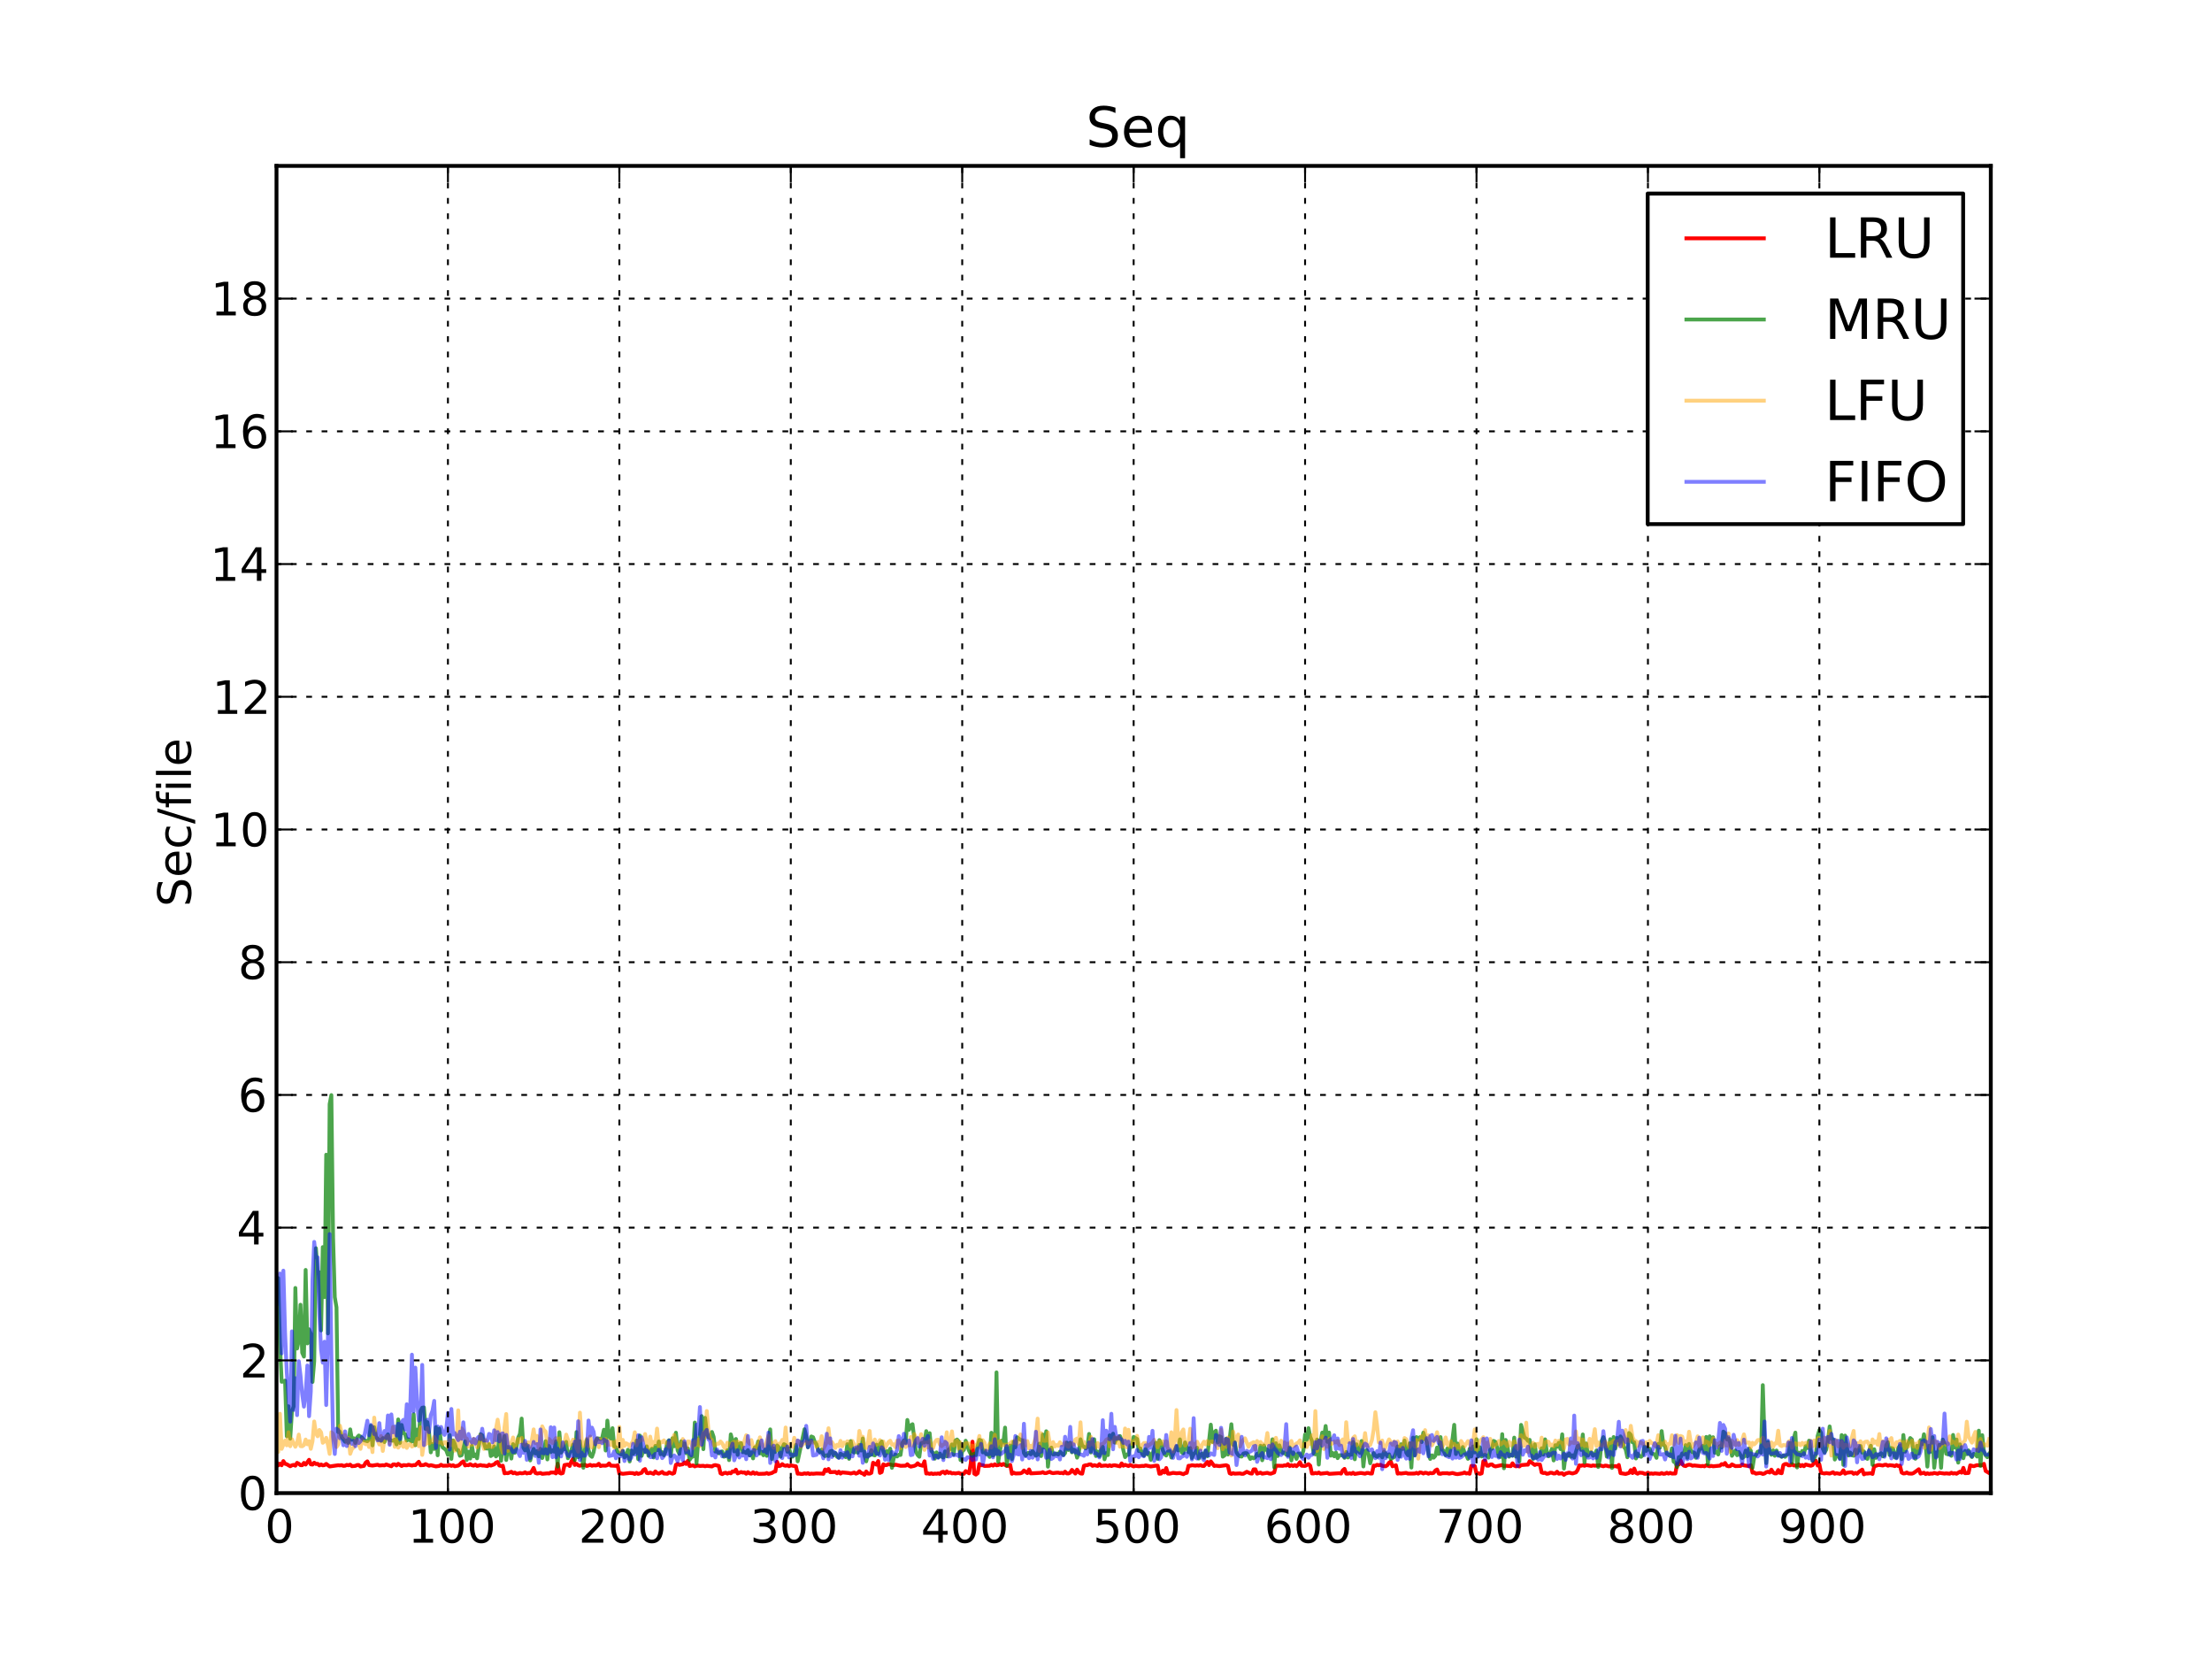 <?xml version="1.0" encoding="utf-8" standalone="no"?>
<!DOCTYPE svg PUBLIC "-//W3C//DTD SVG 1.1//EN"
  "http://www.w3.org/Graphics/SVG/1.1/DTD/svg11.dtd">
<!-- Created with matplotlib (http://matplotlib.sourceforge.net/) -->
<svg height="432pt" version="1.1" viewBox="0 0 576 432" width="576pt" xmlns="http://www.w3.org/2000/svg" xmlns:xlink="http://www.w3.org/1999/xlink">
 <defs>
  <style type="text/css">
*{stroke-linecap:square;stroke-linejoin:round;}
  </style>
 </defs>
 <g id="figure_1">
  <g id="patch_1">
   <path d="
M0 432
L576 432
L576 0
L0 0
z
" style="fill:#ffffff;"/>
  </g>
  <g id="axes_1">
   <g id="patch_2">
    <path d="
M72 388.8
L518.4 388.8
L518.4 43.2
L72 43.2
z
" style="fill:#ffffff;"/>
   </g>
   <g id="line2d_1">
    <path clip-path="url(#p7ff5b81e1d)" d="
M72 380.812
L72.446 381.587
L72.893 381.128
L73.339 381.549
L73.786 380.462
L74.232 381.157
L74.678 381.295
L75.571 381.806
L76.018 381.565
L76.464 381.452
L76.91 381.659
L77.357 380.921
L77.803 381.153
L78.25 381.524
L78.696 381.531
L79.142 380.937
L79.589 381.376
L80.482 380.13
L80.928 381.307
L81.374 381.377
L81.821 380.881
L82.267 381.224
L82.714 381.176
L83.16 381.589
L83.606 381.346
L84.053 381.571
L84.499 381.506
L84.946 381.202
L85.838 381.861
L88.07 381.543
L88.517 381.592
L88.963 381.519
L89.41 381.706
L89.856 381.672
L90.302 381.458
L90.749 381.56
L91.195 381.393
L91.642 381.794
L92.534 381.71
L92.981 381.493
L93.427 381.489
L93.874 381.876
L94.766 381.718
L95.213 380.87
L95.659 380.538
L96.106 381.509
L96.998 381.629
L98.338 381.412
L98.784 381.614
L99.677 381.538
L100.123 381.588
L100.57 381.348
L101.909 381.811
L102.355 381.338
L102.802 381.321
L103.248 381.601
L103.694 381.18
L104.587 381.743
L105.034 381.509
L105.926 381.574
L106.373 381.407
L107.266 381.619
L107.712 381.503
L108.158 381.526
L109.051 380.64
L109.498 381.547
L110.39 381.49
L110.837 381.253
L111.73 381.68
L112.176 381.52
L113.515 381.852
L114.408 381.717
L114.854 381.427
L115.301 381.674
L116.64 381.648
L117.086 381.481
L117.533 381.715
L117.979 381.54
L118.426 381.811
L119.318 381.642
L119.765 381.308
L120.211 380.832
L120.658 380.538
L121.104 381.596
L121.55 381.495
L121.997 381.534
L122.443 381.277
L122.89 381.539
L123.336 381.645
L123.782 381.387
L124.229 381.728
L125.122 381.491
L125.568 381.621
L126.014 381.626
L126.907 381.773
L127.354 381.405
L127.8 381.635
L128.693 381.33
L129.139 380.878
L129.586 380.683
L130.032 381.627
L130.478 381.753
L130.925 381.662
L131.371 383.645
L131.818 383.568
L132.264 383.616
L133.157 383.258
L133.603 383.629
L134.05 383.462
L134.496 383.74
L134.942 383.705
L135.389 383.556
L135.835 383.653
L136.282 383.61
L136.728 383.392
L137.174 383.677
L137.621 383.558
L138.067 383.603
L138.514 383.063
L138.96 382.239
L139.406 383.546
L139.853 383.709
L140.746 383.56
L141.192 383.785
L142.531 383.651
L142.978 383.692
L143.424 383.436
L144.317 383.436
L144.763 383.674
L145.21 381.145
L145.656 383.496
L146.102 383.707
L146.549 383.57
L146.995 381.501
L147.888 381.344
L148.334 381.745
L148.781 380.576
L149.227 379.841
L149.674 381.467
L150.12 381.174
L150.566 381.567
L151.013 381.684
L151.459 381.5
L151.906 381.558
L152.352 381.42
L152.798 381.745
L153.691 381.437
L154.138 381.679
L154.584 381.538
L155.03 381.602
L155.477 381.544
L155.923 381.171
L156.37 381.76
L156.816 381.632
L157.709 381.661
L158.155 381.532
L158.602 381.077
L159.048 381.64
L160.387 381.702
L160.834 381.56
L161.28 383.743
L161.726 383.67
L162.173 383.779
L163.958 383.568
L164.851 383.614
L165.298 383.823
L165.744 383.541
L166.19 383.803
L167.083 383.505
L167.53 382.78
L167.976 382.534
L168.422 383.562
L168.869 383.636
L169.315 383.46
L170.208 383.788
L170.654 383.158
L171.101 383.591
L171.547 383.722
L172.44 383.283
L172.886 383.702
L173.779 383.769
L174.226 383.39
L175.118 383.753
L175.565 383.55
L176.011 381.428
L176.458 381.209
L176.904 381.456
L177.797 381.293
L178.243 380.796
L178.69 381.22
L179.136 380.369
L179.582 381.749
L180.475 381.581
L180.922 381.844
L181.368 381.678
L181.814 381.65
L182.261 381.735
L183.154 381.688
L183.6 381.818
L184.046 381.699
L185.386 381.855
L185.832 381.594
L186.278 381.501
L187.171 381.72
L187.618 383.644
L188.064 383.858
L188.51 383.598
L188.957 383.499
L189.403 383.72
L189.85 383.505
L190.296 383.648
L190.742 383.149
L191.189 383.231
L191.635 382.692
L192.082 383.681
L192.974 383.319
L193.421 383.467
L193.867 383.414
L194.314 383.76
L194.76 383.337
L195.206 383.676
L195.653 383.74
L196.099 383.382
L196.546 383.759
L196.992 383.536
L197.438 383.798
L199.224 383.746
L199.67 383.576
L200.117 383.793
L201.01 383.566
L201.456 383.278
L201.902 383.157
L202.349 380.647
L202.795 381.763
L203.242 381.675
L203.688 381.254
L204.134 381.575
L204.581 381.694
L205.027 381.543
L205.474 381.796
L205.92 381.573
L207.259 381.839
L207.706 383.749
L208.152 383.721
L208.598 383.824
L209.045 383.803
L209.491 383.647
L209.938 383.766
L210.384 383.607
L210.83 383.837
L211.277 383.721
L211.723 383.773
L212.616 383.687
L213.955 383.725
L214.402 383.783
L214.848 382.659
L215.294 383.066
L215.741 382.512
L216.187 383.366
L217.526 383.281
L217.973 383.643
L218.419 383.223
L218.866 383.714
L219.312 383.403
L221.098 383.589
L221.544 383.701
L222.437 383.451
L222.883 383.733
L223.33 383.568
L223.776 383.114
L224.222 383.55
L224.669 383.691
L225.115 384.033
L225.562 383.175
L226.008 383.715
L226.454 383.739
L226.901 383.521
L227.347 380.896
L228.24 381.393
L228.686 380.44
L229.133 383.539
L229.579 383.324
L230.026 381.31
L230.472 381.54
L230.918 381.479
L231.365 381.263
L232.704 381.56
L233.15 381.388
L234.49 381.689
L235.382 381.675
L235.829 381.649
L236.275 381.292
L236.722 381.694
L237.168 381.905
L238.061 381.712
L238.507 381.524
L238.954 381.038
L239.4 381.46
L240.293 381.678
L240.739 380.518
L241.186 383.701
L241.632 383.659
L242.078 383.8
L242.525 383.66
L242.971 383.831
L243.418 383.719
L243.864 383.768
L244.31 383.668
L244.757 383.803
L245.203 383.351
L245.65 383.244
L246.096 383.673
L246.542 383.142
L246.989 383.549
L247.435 383.402
L247.882 383.668
L248.328 383.593
L248.774 383.691
L249.667 383.536
L250.114 383.758
L251.006 383.763
L251.453 383.073
L252.346 383.645
L252.792 380.961
L253.238 375.403
L253.685 383.721
L254.131 383.979
L254.578 383.629
L255.024 381.225
L255.47 381.531
L255.917 381.545
L256.363 381.739
L257.702 381.683
L258.149 381.435
L258.595 381.641
L259.042 381.306
L259.488 381.563
L259.934 381.504
L260.381 381.237
L260.827 381.506
L261.274 381.211
L262.166 381.737
L262.613 381.692
L263.059 381.453
L263.506 383.772
L263.952 383.473
L264.398 383.686
L265.291 383.672
L265.738 383.64
L266.184 383.468
L266.63 382.92
L267.523 383.591
L267.97 382.638
L268.416 383.664
L271.094 383.515
L271.541 383.345
L271.987 383.596
L272.434 383.588
L273.326 383.256
L273.773 383.511
L274.219 383.603
L275.112 383.489
L275.558 383.474
L276.005 383.589
L276.451 383.52
L276.898 383.662
L277.344 383.219
L277.79 383.664
L278.237 383.68
L278.683 383.47
L279.13 382.756
L280.022 383.711
L280.469 382.693
L280.915 383.359
L281.362 383.679
L281.808 383.732
L282.254 381.702
L282.701 381.551
L283.147 381.524
L283.594 381.337
L284.04 381.31
L284.486 381.708
L284.933 381.521
L285.826 381.734
L286.272 381.258
L286.718 381.725
L287.611 381.625
L288.058 381.611
L288.504 381.754
L288.95 381.541
L289.397 381.757
L289.843 381.582
L290.29 381.546
L291.629 381.827
L292.075 381.07
L292.522 381.671
L292.968 381.439
L293.861 381.754
L294.307 381.461
L295.2 381.861
L295.646 381.698
L296.539 381.811
L297.432 381.715
L297.878 381.74
L298.325 381.587
L299.664 381.864
L301.003 381.654
L301.45 381.665
L301.896 383.764
L302.342 383.715
L302.789 382.949
L303.235 383.431
L303.682 382.268
L304.128 383.73
L304.574 383.744
L305.467 383.527
L306.36 383.641
L307.253 383.577
L308.146 383.88
L308.592 383.61
L309.038 383.527
L309.485 381.683
L309.931 381.679
L310.378 381.533
L311.27 381.655
L311.717 381.565
L312.163 381.651
L312.61 381.517
L313.056 381.717
L313.502 381.738
L314.395 380.675
L314.842 381.517
L315.288 380.537
L316.181 381.731
L316.627 381.664
L317.52 381.776
L319.306 381.535
L319.752 381.735
L320.198 383.628
L320.645 383.809
L321.091 383.604
L321.538 383.741
L322.877 383.669
L323.323 383.782
L323.77 383.771
L324.662 383.254
L325.555 383.663
L326.002 383.718
L326.448 382.616
L326.894 382.605
L327.341 383.737
L328.234 383.468
L328.68 383.743
L330.019 383.518
L330.466 383.695
L330.912 383.749
L331.805 383.423
L332.251 381.65
L334.037 381.702
L334.483 381.564
L334.93 381.623
L335.376 381.252
L335.822 381.773
L336.269 381.518
L336.715 381.74
L337.162 381.508
L337.608 381.795
L338.054 381.382
L338.501 380.741
L338.947 381.676
L339.84 381.732
L340.733 381.264
L341.179 381.659
L341.626 383.692
L342.072 383.687
L342.518 383.546
L342.965 383.652
L343.411 383.447
L343.858 383.747
L345.643 383.544
L346.09 383.791
L348.768 383.616
L349.214 383.726
L349.661 382.866
L350.107 382.491
L350.554 383.723
L351 383.734
L351.446 383.632
L351.893 383.772
L352.339 383.508
L352.786 383.812
L354.125 383.58
L354.571 383.584
L355.464 383.748
L355.91 383.55
L356.357 383.565
L356.803 383.704
L357.25 383.705
L357.696 381.645
L358.142 381.7
L358.589 381.426
L359.035 381.554
L359.482 381.422
L359.928 381.7
L360.821 381.814
L361.267 381.542
L361.714 380.881
L362.16 380.584
L362.606 381.816
L363.499 381.547
L363.946 383.729
L364.392 383.633
L364.838 383.709
L366.178 383.536
L366.624 383.721
L368.41 383.704
L368.856 383.531
L369.302 383.737
L369.749 383.42
L370.195 383.485
L370.642 383.7
L371.088 383.489
L371.534 383.561
L371.981 383.752
L372.427 383.548
L372.874 383.636
L373.32 383.535
L373.766 382.91
L374.213 382.651
L374.659 383.721
L375.106 383.781
L375.552 383.632
L376.891 383.614
L377.338 383.737
L378.23 383.559
L379.123 383.817
L379.57 383.856
L380.462 383.708
L380.909 383.63
L381.355 383.435
L381.802 383.68
L382.248 383.605
L382.694 383.766
L383.141 381.715
L384.034 381.775
L384.48 383.711
L384.926 383.623
L385.373 383.794
L385.819 383.657
L386.266 380.498
L386.712 380.352
L387.158 381.643
L387.605 381.678
L388.051 381.359
L388.498 381.332
L388.944 381.695
L389.39 381.86
L391.176 381.494
L391.622 381.773
L392.069 381.677
L393.408 381.789
L393.854 381.039
L394.301 381.638
L394.747 381.826
L395.194 381.726
L395.64 381.861
L396.086 381.508
L397.426 381.401
L397.872 381.396
L398.318 380.465
L399.658 381.482
L400.104 381.28
L400.997 381.375
L401.443 383.426
L401.89 383.575
L402.336 383.515
L402.782 383.769
L403.229 383.711
L403.675 383.492
L404.122 383.518
L404.568 383.702
L405.014 383.664
L405.461 383.238
L405.907 383.75
L406.8 383.622
L407.246 384.044
L407.693 383.709
L408.586 383.463
L409.478 383.697
L410.371 383.412
L410.818 382.793
L411.264 381.573
L411.71 381.686
L412.157 381.531
L412.603 381.695
L413.05 381.491
L414.389 381.732
L414.835 381.577
L415.282 381.668
L416.621 381.565
L417.514 381.822
L417.96 381.643
L418.406 381.676
L418.853 381.825
L419.299 381.844
L419.746 381.672
L420.192 381.846
L420.638 381.753
L421.085 381.924
L421.531 381.464
L421.978 383.605
L423.317 383.818
L424.21 383.543
L424.656 382.808
L425.102 383.585
L425.549 382.414
L425.995 383.527
L426.442 383.751
L426.888 383.476
L427.781 383.55
L428.227 383.775
L428.674 383.767
L429.12 383.486
L429.566 383.764
L430.013 383.677
L430.459 383.777
L430.906 383.661
L432.245 383.793
L432.691 383.578
L433.138 383.777
L433.584 383.741
L434.03 383.508
L434.477 383.728
L434.923 383.53
L435.37 383.719
L436.262 383.693
L436.709 381.191
L437.155 381.364
L437.602 380.271
L438.048 381.253
L438.494 381.676
L438.941 381.768
L439.387 381.495
L439.834 381.41
L440.28 381.458
L440.726 381.685
L441.173 381.597
L442.958 381.79
L443.405 381.723
L443.851 381.824
L444.298 381.554
L445.19 381.815
L445.637 381.708
L446.083 381.818
L447.869 381.654
L448.315 381.252
L448.762 381.397
L449.208 380.956
L449.654 381.68
L450.101 381.814
L450.547 381.765
L450.994 381.325
L451.886 381.777
L453.226 381.729
L453.672 381.353
L454.118 381.581
L455.458 381.768
L455.904 381.513
L456.35 383.487
L456.797 383.449
L457.243 383.742
L458.136 383.588
L458.582 383.619
L459.029 383.809
L459.475 383.7
L459.922 383.378
L460.368 383.236
L460.814 383.442
L461.261 382.692
L461.707 383.421
L462.154 383.681
L462.6 383.659
L463.046 382.786
L463.493 383.539
L463.939 383.621
L464.386 381.502
L464.832 381.228
L465.278 381.225
L465.725 381.571
L466.171 381.568
L466.618 381.269
L467.064 381.596
L467.957 381.637
L468.403 381.329
L468.85 381.78
L469.296 381.489
L469.742 381.799
L470.189 381.358
L471.528 381.687
L471.974 381.523
L472.421 380.85
L472.867 380.395
L473.314 381.619
L473.76 381.311
L474.206 383.514
L475.099 383.701
L475.546 383.578
L476.438 383.72
L477.331 383.373
L477.778 383.763
L478.224 383.608
L479.117 383.799
L479.563 383.553
L480.01 382.867
L480.456 383.741
L480.902 383.51
L481.795 383.399
L482.242 383.386
L482.688 383.776
L483.134 383.536
L483.581 383.759
L484.027 383.302
L484.92 382.685
L485.366 383.924
L485.813 383.703
L486.259 383.719
L487.152 383.615
L487.598 383.81
L488.045 381.702
L488.491 381.714
L488.938 381.512
L489.384 381.477
L490.277 381.615
L490.723 381.441
L491.17 381.412
L491.616 381.668
L492.062 381.522
L492.955 381.62
L493.402 381.766
L493.848 381.501
L494.294 381.746
L494.741 381.631
L495.187 383.446
L495.634 383.691
L496.08 383.653
L496.526 383.436
L496.973 383.702
L497.866 383.738
L498.312 383.569
L499.651 382.588
L500.098 383.729
L500.99 383.491
L501.437 383.838
L501.883 383.634
L502.33 383.81
L502.776 383.705
L503.222 383.731
L503.669 383.543
L504.562 383.773
L505.008 383.522
L506.347 383.724
L506.794 383.655
L507.686 383.752
L508.133 383.497
L508.579 383.704
L509.026 383.606
L509.472 383.76
L510.365 383.22
L510.811 383.483
L511.258 382.226
L511.704 383.616
L512.597 383.561
L513.043 381.58
L513.936 381.802
L514.829 381.512
L515.275 381.561
L515.722 381.473
L516.168 381.554
L516.614 381.183
L517.061 383.038
L517.954 383.565
L517.954 383.565" style="fill:none;stroke:#ff0000;"/>
   </g>
   <g id="line2d_2">
    <path clip-path="url(#p7ff5b81e1d)" d="
M72 345.95
L72.446 332.809
L72.893 349.798
L73.339 359.81
L73.786 359.754
L74.232 359.503
L74.678 373.999
L75.125 366.184
L75.571 374.615
L76.018 367.564
L76.464 366.239
L76.91 335.384
L77.357 351.152
L77.803 349.029
L78.25 339.745
L78.696 352.253
L79.142 353.253
L79.589 330.687
L80.035 349.816
L80.482 346.147
L80.928 347.256
L81.374 359.854
L81.821 354.425
L82.267 325.036
L82.714 331.473
L83.16 331.296
L83.606 346.449
L84.053 324.739
L84.499 337.768
L84.946 300.68
L85.392 347.218
L85.838 287.513
L86.285 285.159
L86.731 322.228
L87.178 337.771
L87.624 340.443
L88.07 372.919
L88.517 372.799
L88.963 374.206
L89.856 375.422
L90.302 375.079
L90.749 375.73
L91.195 372.202
L91.642 374.925
L92.088 374.51
L92.534 375.74
L92.981 374.313
L93.427 373.809
L94.32 374.42
L94.766 375.022
L95.659 375.299
L96.106 374.81
L96.552 371.273
L96.998 376.375
L97.445 371.629
L97.891 374.126
L98.338 374.72
L99.23 375.193
L99.677 374.487
L100.123 375.511
L100.57 374.242
L101.016 373.513
L101.462 375.013
L102.355 375.15
L102.802 374.859
L103.248 376.128
L103.694 369.614
L104.141 375.741
L104.587 371.053
L105.034 373.148
L105.48 373.426
L105.926 375.122
L106.373 374.779
L107.266 375.374
L107.712 368.263
L108.158 376.327
L108.605 372.267
L109.051 374.716
L109.498 367.413
L109.944 366.567
L110.39 366.494
L110.837 372.109
L111.283 370.31
L111.73 373.075
L112.176 378.19
L112.622 376.048
L113.069 377.306
L113.515 371.627
L113.962 378.955
L114.408 372.007
L114.854 375.653
L115.301 376.962
L115.747 377.245
L116.194 377.663
L116.64 378.853
L117.086 373.68
L117.533 379.903
L117.979 375.072
L118.426 375.97
L118.872 377.456
L119.318 377.601
L119.765 379.086
L120.211 378.937
L121.104 375.329
L121.55 380.184
L121.997 378.02
L122.443 379.796
L122.89 376.517
L123.336 379.216
L123.782 378.733
L124.229 379.741
L125.122 373.456
L125.568 373.721
L126.014 375.732
L126.461 377.169
L126.907 377.194
L127.354 376.082
L127.8 379.152
L128.246 378.852
L128.693 376.64
L129.139 379.254
L129.586 378.797
L130.032 373.686
L130.478 380.383
L130.925 375.997
L131.371 373.952
L131.818 380.185
L132.264 376.798
L132.71 377.37
L133.157 379.807
L133.603 376.052
L134.05 378.311
L134.496 376.745
L134.942 374.357
L135.389 373.398
L135.835 369.396
L136.282 376.972
L136.728 377.693
L137.174 376.204
L138.067 380.292
L138.514 378.515
L138.96 377.292
L139.406 378.474
L139.853 377.862
L140.299 379.229
L140.746 377.251
L141.192 379.671
L141.638 378.064
L142.085 375.273
L142.531 380.027
L142.978 376.536
L143.424 378.127
L143.87 377.664
L144.317 378.005
L144.763 375.312
L145.21 381.901
L145.656 372.949
L146.102 378.271
L146.549 377.363
L146.995 377.369
L147.442 375.472
L147.888 379.721
L148.334 378.318
L148.781 377.635
L149.227 376.143
L149.674 380.2
L150.12 372.908
L150.566 379.458
L151.013 375.273
L151.906 382.201
L152.352 377.283
L152.798 374.941
L153.245 377.535
L153.691 379.001
L154.138 379.355
L154.584 378.089
L155.03 375.575
L155.477 374.563
L155.923 374.59
L156.37 374.74
L156.816 374.359
L157.262 372.301
L157.709 377.708
L158.155 369.918
L158.602 373.91
L159.048 374.617
L159.494 371.888
L159.941 376.602
L160.387 376.864
L160.834 378.095
L161.726 378.739
L162.173 377.781
L162.619 379.502
L163.066 379.083
L163.512 377.515
L163.958 380.567
L164.405 377.705
L164.851 378.567
L165.298 377.912
L165.744 375.129
L166.19 379.961
L166.637 373.832
L167.083 379.106
L167.53 377.57
L167.976 378.12
L168.422 376.628
L168.869 379.079
L169.315 377.933
L169.762 377.221
L170.208 379.518
L170.654 376.505
L171.101 377.653
L171.547 375.372
L171.994 378.672
L172.44 378.132
L172.886 378.945
L173.333 377.908
L173.779 375.525
L174.226 375.022
L174.672 379.173
L175.118 374.509
L175.565 376.614
L176.011 373.072
L176.458 377.68
L176.904 378.579
L177.35 375.316
L177.797 376.279
L178.243 375.863
L178.69 378.391
L179.136 377.167
L179.582 380.126
L180.029 379.46
L180.475 379.254
L180.922 370.422
L181.368 381.055
L181.814 375.237
L182.261 373.706
L182.707 368.748
L183.154 377.358
L183.6 369.199
L184.046 373.018
L184.493 374.271
L184.939 374.478
L185.386 372.881
L185.832 374.165
L186.278 377.979
L186.725 377.947
L187.171 378.45
L187.618 378.103
L188.064 377.952
L188.51 379.311
L188.957 379.186
L189.403 377.629
L189.85 380.21
L190.296 373.505
L190.742 375.13
L191.189 377.945
L191.635 374.707
L192.082 378.84
L192.528 375.96
L192.974 375.786
L193.421 378.148
L193.867 378.052
L194.314 378.395
L194.76 377.603
L195.206 378.982
L195.653 378.167
L196.099 379.76
L196.546 376.887
L196.992 377.105
L197.438 375.343
L197.885 378.475
L198.331 378.073
L198.778 378.945
L199.224 377.458
L199.67 379.103
L200.563 372.205
L201.01 379.939
L201.456 377.204
L201.902 378.098
L202.349 376.381
L202.795 376.843
L203.242 379.324
L203.688 377.108
L204.134 376.062
L204.581 376.279
L205.027 378.027
L205.474 377.175
L205.92 378.69
L206.366 379.311
L206.813 378.892
L207.259 376.247
L207.706 380.53
L209.491 372.169
L209.938 374.101
L210.384 376.879
L210.83 375.885
L211.277 374.054
L211.723 374.252
L212.17 375.474
L212.616 376.069
L213.062 377.712
L213.509 378.139
L213.955 377.455
L214.402 378.754
L214.848 379.171
L215.294 378.915
L215.741 379.159
L216.187 377.937
L216.634 377.789
L217.08 378.976
L217.526 378.35
L217.973 379.338
L218.419 379.546
L218.866 378.533
L219.312 378.861
L219.758 378.881
L220.205 379.432
L220.651 376.055
L221.098 379.878
L221.544 375.255
L221.99 377.878
L222.437 378.24
L222.883 377.303
L223.33 378.291
L223.776 376.249
L224.222 377.707
L224.669 374.579
L225.115 379.044
L225.562 380.537
L226.008 378.754
L226.454 379.015
L226.901 377.64
L227.347 378.84
L227.794 378.99
L228.24 376.183
L228.686 378.623
L229.133 376.055
L229.579 375.359
L230.026 378.026
L230.472 379.105
L230.918 377.891
L231.365 378.24
L231.811 377.234
L232.258 382.221
L232.704 379.752
L233.15 378.73
L233.597 379.268
L234.043 378.818
L234.49 378.871
L234.936 375.834
L235.382 375.069
L235.829 375.674
L236.275 369.748
L236.722 372.321
L237.168 371.213
L237.614 370.86
L238.507 378.027
L238.954 378.876
L239.4 379.331
L239.846 375.809
L240.293 375.633
L240.739 375.598
L241.186 372.662
L241.632 375.601
L242.078 373.193
L242.525 377.841
L242.971 378.328
L243.418 379.836
L243.864 378.197
L244.31 379.481
L244.757 378.491
L245.203 379.326
L245.65 379.555
L246.096 377.932
L246.542 379.229
L246.989 377.475
L247.435 377.288
L247.882 376.121
L248.328 378.754
L248.774 375.12
L249.221 374.849
L249.667 375.356
L250.114 380.202
L250.56 377.926
L251.006 377.532
L251.453 375.163
L252.346 377.779
L252.792 378.665
L253.238 379.118
L253.685 378.566
L254.131 378.905
L254.578 376.557
L255.024 374.93
L255.47 375.099
L255.917 378.195
L256.363 377.723
L256.81 378.688
L257.256 378.678
L257.702 379.383
L258.149 373.089
L258.595 379.052
L259.042 378.507
L259.488 357.361
L259.934 380.659
L260.827 375.139
L261.274 375.607
L261.72 371.742
L262.166 381.601
L262.613 378.236
L263.059 376.411
L263.506 379.94
L263.952 375.413
L264.398 376.882
L264.845 374.259
L265.738 374.926
L266.184 375.064
L266.63 378.372
L267.077 379.027
L267.523 378.415
L267.97 378.291
L268.416 378.711
L268.862 377.843
L269.755 379.066
L270.202 378.795
L270.648 375.927
L271.094 379.161
L271.541 373.553
L271.987 376.918
L272.434 372.695
L272.88 381.926
L273.326 377.906
L273.773 376.954
L274.219 378.733
L274.666 378.687
L275.112 378.508
L275.558 378.766
L276.005 378.012
L276.898 378.887
L277.344 378.392
L277.79 375.66
L278.237 377.573
L278.683 375.684
L279.13 378.183
L279.576 377.486
L280.022 377.706
L280.469 379.572
L280.915 378.385
L281.362 374.784
L281.808 376.456
L282.254 376.685
L282.701 377.168
L283.147 376.722
L283.594 373.395
L284.04 378.216
L284.486 376.149
L284.933 374.779
L285.379 379.143
L285.826 377.978
L286.272 379.163
L286.718 377.429
L287.165 376.737
L287.611 379.996
L288.058 378.391
L288.504 378.898
L288.95 373.758
L289.397 374.586
L289.843 373.323
L290.29 375.639
L290.736 374.501
L291.182 374.701
L291.629 373.94
L292.075 375.075
L292.522 377.652
L292.968 379.428
L293.414 378.767
L293.861 378.82
L294.307 376.385
L294.754 376.782
L295.2 374.166
L296.093 374.715
L296.539 377.858
L296.986 377.191
L297.432 378.637
L297.878 379.044
L298.325 377.334
L298.771 378.722
L299.218 378.385
L299.664 380.138
L301.003 375.679
L301.45 379.887
L301.896 374.996
L302.342 375.826
L302.789 377.629
L303.235 378.651
L303.682 379.027
L304.128 377.969
L304.574 377.847
L305.021 379.54
L306.36 376.603
L306.806 377.694
L307.253 374.809
L307.699 378.195
L308.146 378.423
L308.592 375.602
L309.485 378.175
L309.931 377.067
L310.378 379.658
L310.824 378.625
L311.27 378.231
L311.717 376.984
L312.163 379.801
L312.61 378.764
L313.056 378.47
L313.502 379.597
L313.949 377.78
L314.395 379.198
L315.288 370.979
L315.734 375.483
L316.181 372.974
L316.627 372.55
L317.074 375.639
L317.52 373.993
L317.966 374.191
L318.413 379.306
L318.859 378.997
L319.306 374.61
L319.752 378.764
L320.645 370.866
L321.091 376.227
L321.538 375.536
L321.984 378.228
L322.43 378.903
L322.877 379.231
L323.323 379.285
L323.77 378.506
L324.216 378.386
L324.662 378.414
L325.109 379.062
L325.555 379.913
L326.002 379.486
L326.448 379.762
L326.894 379.446
L327.341 378.561
L327.787 379.057
L328.234 376.463
L328.68 380.25
L329.126 376.415
L329.573 377.513
L330.019 377.451
L330.466 379.133
L330.912 378.661
L331.358 374.793
L331.805 382.103
L332.251 375.815
L332.698 379.152
L333.144 376.369
L333.59 377.737
L334.037 378.383
L334.483 378.234
L334.93 378.791
L335.376 378.946
L335.822 376.878
L336.269 380.305
L336.715 378.205
L337.162 378.629
L337.608 379.893
L338.054 378.474
L338.501 378.667
L338.947 379.281
L339.394 377.763
L339.84 373.552
L340.286 374.946
L340.733 371.893
L341.179 374.134
L341.626 375.206
L342.072 378.497
L342.518 378.71
L342.965 374.856
L343.411 381.375
L343.858 375.363
L344.304 373.051
L344.75 374.398
L345.197 371.325
L345.643 375.459
L346.09 373.035
L346.536 379.051
L346.982 378.33
L347.429 379.219
L347.875 378.244
L348.322 379.692
L348.768 378.944
L349.661 378.933
L350.107 379.622
L350.554 378.097
L351 379.523
L351.446 378.761
L351.893 378.791
L352.339 375.475
L352.786 379.994
L353.232 376.091
L353.678 377.715
L354.125 378.325
L354.571 375.243
L355.018 381.865
L355.464 377.889
L355.91 377.594
L356.357 378.628
L356.803 381.028
L357.25 379.328
L357.696 378.364
L358.142 379.078
L358.589 379.339
L359.035 378.896
L359.482 378.885
L359.928 379.492
L360.374 378.057
L360.821 378.488
L361.267 379.251
L361.714 378.7
L362.16 379.89
L363.053 379.405
L363.499 378.278
L363.946 376.625
L364.392 379.284
L364.838 376.083
L365.285 377.296
L365.731 375.132
L366.178 378.278
L366.624 378.939
L367.07 375.843
L367.517 382.157
L367.963 374.348
L368.41 378.959
L368.856 374.211
L369.302 374.907
L369.749 374.238
L370.195 375.522
L370.642 373.056
L371.088 374.508
L371.534 375.47
L371.981 378.599
L372.427 379.918
L372.874 378.962
L373.32 379.58
L373.766 379.085
L374.213 376.944
L374.659 378.594
L375.106 374.212
L375.552 377.344
L375.998 378.019
L376.445 378.931
L376.891 377.183
L377.338 379.038
L378.23 374.669
L378.677 371.022
L379.123 378.643
L379.57 375.899
L380.016 377.76
L380.462 378.93
L380.909 376.799
L381.355 378.278
L381.802 378.854
L382.248 379.88
L382.694 377.248
L383.141 379.247
L383.587 376.672
L384.034 378.211
L384.48 374.77
L384.926 379.213
L385.373 376.866
L385.819 379.269
L386.266 378.91
L386.712 378.79
L387.158 379.056
L387.605 379.569
L388.051 377.437
L388.498 377.246
L388.944 375.213
L389.39 375.441
L389.837 376.868
L390.283 379.288
L390.73 379.376
L391.176 373.459
L391.622 382.339
L392.069 374.959
L392.515 376.547
L392.962 379.316
L393.408 378.795
L393.854 379.074
L394.301 374.354
L394.747 379.302
L395.194 378.432
L395.64 380.571
L396.086 371.035
L396.979 374.377
L397.426 374.575
L397.872 375.214
L398.318 374.934
L398.765 377.845
L399.211 379.901
L399.658 376.096
L400.104 379.612
L400.55 379.147
L400.997 379.05
L401.443 377.119
L401.89 378.778
L402.336 374.806
L402.782 377.934
L403.229 379.216
L403.675 378.53
L404.122 377.272
L404.568 380.299
L405.014 376.318
L405.461 376.75
L405.907 375.71
L406.354 377.343
L406.8 373.5
L407.246 382.418
L407.693 378.842
L408.139 379.136
L408.586 378.442
L409.032 379.354
L409.478 378.948
L409.925 379.543
L410.818 376.557
L411.264 376.342
L411.71 377.545
L412.157 373.534
L412.603 380.786
L413.05 375.877
L413.496 379.072
L413.942 378.223
L414.389 378.149
L414.835 379.075
L415.282 378.811
L415.728 377.686
L416.174 382.007
L416.621 379.833
L417.067 375.195
L417.514 374.226
L417.96 375.623
L418.406 379.293
L418.853 377.914
L419.299 374.76
L419.746 382.251
L420.192 374.203
L420.638 377.184
L421.085 374.426
L421.531 376.011
L421.978 374.032
L422.424 374.848
L422.87 376.776
L423.317 377.364
L423.763 379.472
L424.21 373.162
L424.656 373.619
L425.102 375.577
L425.549 375.547
L425.995 379.785
L426.442 378.492
L426.888 379.138
L427.334 379.346
L427.781 378.897
L428.227 376.67
L428.674 377.803
L429.12 377.125
L429.566 377.245
L430.013 378.497
L430.906 378.708
L431.352 379.62
L431.798 376.005
L432.245 376.972
L432.691 372.653
L433.138 376.161
L433.584 376.619
L434.03 378.585
L434.477 378.789
L434.923 379.184
L435.37 377.144
L435.816 380.608
L436.262 380.893
L436.709 382.027
L437.155 379.412
L437.602 379.539
L438.048 378.456
L438.494 378.717
L438.941 376.311
L439.387 379.603
L439.834 376
L440.28 377.676
L440.726 378.202
L441.173 378.233
L441.619 379.598
L442.066 378.968
L442.512 377.38
L442.958 377.214
L443.405 376.479
L443.851 378.188
L444.298 374.175
L444.744 381.268
L445.19 374.003
L445.637 375.402
L446.083 374.25
L446.53 378.308
L446.976 377.977
L447.422 378.742
L447.869 376.577
L448.315 376.897
L448.762 372.785
L449.208 373.167
L449.654 374.801
L450.101 374.597
L450.547 375.71
L450.994 379.087
L451.886 377.693
L452.333 378.936
L452.779 378.107
L453.672 379.675
L454.118 379.342
L454.565 377.728
L455.011 379.231
L455.458 377.188
L455.904 377.77
L456.35 382.204
L456.797 379.464
L457.243 378.893
L457.69 378.025
L458.136 377.894
L458.582 378.303
L459.029 360.685
L459.475 374.699
L459.922 380.993
L460.368 375.486
L460.814 377.751
L461.261 378.827
L461.707 377.669
L462.154 379.082
L462.6 377.707
L463.046 378.929
L463.493 379.066
L463.939 379.362
L464.386 378.973
L464.832 379.351
L465.278 378.842
L465.725 378.615
L466.171 375.746
L466.618 380.933
L467.064 374.668
L467.51 373.047
L467.957 382.124
L468.403 378.261
L468.85 378.979
L469.296 377.819
L469.742 378.718
L470.189 376.581
L470.635 377.075
L471.082 375.134
L471.974 380.391
L472.421 379.794
L472.867 378.702
L473.314 373.94
L473.76 372.373
L474.206 373.107
L474.653 377.232
L475.099 378.236
L475.546 377.489
L475.992 375.047
L476.438 371.443
L476.885 374.672
L477.331 374.789
L477.778 380.058
L478.224 378.856
L478.67 379.019
L479.117 379.801
L479.563 373.694
L480.01 381.45
L480.456 373.826
L480.902 376.84
L481.349 379.002
L481.795 378.223
L482.242 378.939
L482.688 379.074
L483.134 377.492
L483.581 378.429
L484.474 376.521
L484.92 378.265
L485.366 377.939
L485.813 379.604
L486.259 379.888
L486.706 377.823
L487.152 376.473
L487.598 381.452
L488.045 377.383
L488.491 379.622
L488.938 378.872
L489.384 378.774
L489.83 378.38
L490.277 379.242
L490.723 378.968
L491.17 376.302
L491.616 375.538
L492.062 378.897
L492.509 377.063
L492.955 377.223
L493.402 379.513
L493.848 379.584
L494.294 377.07
L494.741 376.43
L495.187 379.951
L495.634 373.676
L496.08 378.01
L497.419 374.464
L497.866 374.873
L498.312 379.092
L498.758 379.854
L499.205 376.48
L499.651 378.485
L500.098 375.007
L500.544 376.066
L500.99 373.486
L501.437 376.243
L501.883 381.904
L502.33 376.455
L502.776 378.01
L503.222 374.25
L503.669 382.209
L504.115 378.198
L504.562 379.147
L505.008 376.221
L505.454 382.217
L505.901 374.864
L506.347 376.037
L506.794 378.56
L507.24 378.708
L507.686 378.385
L508.133 379.089
L508.579 373.652
L509.026 376.934
L509.472 374.842
L509.918 380.866
L510.365 376.102
L510.811 379.202
L511.258 379.715
L511.704 377.821
L512.15 378.669
L512.597 377.698
L513.043 378.804
L513.49 379.415
L513.936 378.582
L514.382 378.729
L514.829 379.283
L515.275 372.54
L515.722 381.732
L516.168 373.72
L516.614 378.033
L517.061 378.992
L517.507 379.453
L517.954 378.582
L517.954 378.582" style="fill:none;opacity:0.7;stroke:#008000;"/>
   </g>
   <g id="line2d_3">
    <path clip-path="url(#p7ff5b81e1d)" d="
M72 375.947
L72.446 378.089
L72.893 368.131
L73.339 377.287
L74.232 375.126
L74.678 376.362
L75.125 372.957
L75.571 376.592
L76.018 374.785
L76.91 376.736
L77.357 375.795
L77.803 373.561
L78.25 376.569
L78.696 376.608
L79.142 376.298
L79.589 374.846
L80.035 376.086
L80.482 375.261
L80.928 377.276
L81.374 375.31
L81.821 370.144
L82.267 373.247
L82.714 373.999
L83.16 372.353
L83.606 372.977
L84.053 375.707
L84.499 375.354
L84.946 374.403
L85.392 376.207
L85.838 378.588
L86.285 372.94
L86.731 373.353
L87.624 376.823
L88.07 376.148
L88.517 371.253
L88.963 373.186
L89.41 374.324
L89.856 373.673
L90.302 375.702
L90.749 374.458
L91.195 378.567
L91.642 377.318
L92.088 376.923
L92.534 375.008
L92.981 374.984
L93.874 377.287
L94.32 374.711
L94.766 375.696
L95.213 376.079
L95.659 375.502
L96.106 376.81
L96.552 375.236
L96.998 378.128
L97.445 369.144
L97.891 374.341
L98.338 375.089
L98.784 376.146
L99.23 373.939
L99.677 377.828
L100.123 374.579
L100.57 373.93
L101.016 373.958
L101.462 375.945
L101.909 374.406
L102.355 371.543
L102.802 376.761
L103.248 375.038
L103.694 376.968
L104.587 375.703
L105.034 376.763
L105.48 375.418
L105.926 377.043
L106.373 376.174
L106.819 376.031
L107.266 376.682
L107.712 376.446
L108.158 376.06
L108.605 374.641
L109.051 376.585
L109.498 371.662
L109.944 378.859
L110.39 375.799
L110.837 376.098
L111.283 371.893
L111.73 375.904
L112.176 375.309
L112.622 375.52
L113.069 374.153
L113.515 374.985
L113.962 375.544
L114.408 375.651
L114.854 375.576
L115.301 376.074
L115.747 375.548
L116.194 375.56
L116.64 376.859
L117.086 374.972
L117.533 376.301
L117.979 375.149
L118.426 377.758
L118.872 375.967
L119.318 367.251
L119.765 378.401
L120.211 371.953
L120.658 372.565
L121.104 374.414
L121.55 374.631
L121.997 376.705
L122.443 375.495
L122.89 376.218
L123.336 374.641
L123.782 375.039
L124.229 376.897
L124.675 376.072
L125.122 373.711
L126.014 377.303
L126.461 374.988
L126.907 376.822
L127.354 375.912
L127.8 376.779
L128.246 376.789
L128.693 376.196
L129.139 372.087
L129.586 369.673
L130.032 372.661
L130.478 376.891
L130.925 378.268
L131.371 371.61
L131.818 368.202
L132.264 377.816
L132.71 375.996
L133.157 375.687
L133.603 374.317
L134.05 376.9
L134.942 374.674
L135.389 375.562
L135.835 374.414
L136.282 376.048
L136.728 376.426
L137.174 375.746
L137.621 375.579
L138.067 376.794
L138.514 374.917
L138.96 372.203
L139.406 375.809
L139.853 373.899
L140.299 377.402
L140.746 376.114
L141.192 371.417
L141.638 372.374
L142.085 372.762
L142.531 376.51
L142.978 374.716
L143.87 375.795
L144.763 374.485
L145.21 374.879
L145.656 374.55
L146.102 376.761
L146.995 375.674
L147.442 373.568
L148.334 376.296
L148.781 376.109
L149.227 374.875
L149.674 375.076
L150.12 377.016
L150.566 378.023
L151.013 367.847
L151.459 375
L151.906 376.591
L152.352 376.025
L152.798 374.611
L153.245 376.611
L153.691 374.068
L154.138 376.925
L155.03 375.198
L155.477 374.574
L155.923 376.853
L156.37 374.766
L156.816 375.395
L157.709 374.703
L158.155 376.337
L158.602 375.274
L159.048 376.287
L159.494 375.534
L159.941 376.904
L160.387 375.299
L160.834 376.616
L161.28 371.579
L161.726 377.848
L162.173 374.939
L162.619 376.497
L163.066 375.825
L163.512 376.087
L163.958 376.629
L164.851 375.221
L165.298 372.963
L165.744 376.378
L166.19 375.278
L166.637 375.231
L167.083 374.843
L167.53 374.955
L167.976 373.414
L168.422 376.041
L168.869 377.062
L169.315 374.09
L169.762 376.614
L170.208 375.455
L170.654 376.006
L171.101 371.998
L171.547 376.617
L171.994 375.418
L172.44 375.568
L172.886 375.06
L173.333 375.767
L173.779 375.744
L174.226 376.756
L175.118 374.931
L175.565 373.649
L176.458 376.823
L176.904 376.29
L177.35 376.567
L177.797 374.718
L178.243 376.428
L178.69 377.499
L179.136 375.345
L179.582 375.405
L180.029 375.904
L180.475 377.13
L180.922 375.394
L181.368 376.301
L181.814 374.793
L182.261 376.529
L183.154 373.015
L183.6 374.341
L184.046 367.426
L184.493 372.579
L184.939 374.635
L185.386 374.902
L185.832 376.358
L186.278 376.334
L186.725 375.933
L187.171 375.929
L187.618 375.352
L188.064 375.854
L188.51 376.821
L188.957 377.242
L189.403 375.672
L189.85 375.959
L190.296 376.721
L190.742 375.675
L191.189 375.397
L191.635 376.714
L192.082 375.354
L192.528 375.652
L192.974 375.686
L193.421 376.913
L193.867 375.087
L194.314 373.732
L194.76 375.431
L195.206 375.968
L195.653 374.992
L196.099 376.853
L196.546 377.516
L196.992 376.411
L197.438 376.102
L197.885 374.272
L198.331 375.946
L198.778 376.74
L199.224 376.591
L200.117 373.816
L200.563 375.826
L201.01 375.733
L201.456 377.041
L201.902 375.259
L202.349 377.583
L202.795 375.919
L203.242 376.067
L203.688 374.944
L204.134 376.395
L204.581 371.721
L205.027 377.553
L205.474 376.529
L205.92 375.923
L206.366 376.771
L206.813 374.404
L207.259 375.896
L207.706 375.165
L208.152 375.405
L208.598 376.706
L209.045 376.015
L209.491 375.86
L209.938 375.447
L210.384 375.904
L210.83 375.773
L211.277 375.341
L211.723 375.69
L212.17 375.611
L212.616 376.8
L213.062 375.488
L213.509 376.37
L213.955 373.987
L214.402 377.315
L215.294 375.579
L215.741 371.908
L216.187 375.868
L216.634 375.502
L217.526 377.031
L217.973 376.207
L218.419 376.59
L218.866 375.199
L219.312 376.601
L219.758 375.626
L220.205 375.853
L220.651 375.309
L221.098 375.443
L221.544 376.632
L221.99 375.234
L222.437 376.175
L223.33 377.44
L223.776 372.605
L224.222 374.627
L224.669 374.123
L225.115 376.582
L225.562 377.08
L226.008 375.687
L226.454 372.614
L226.901 377.93
L227.347 376.629
L227.794 374.846
L228.24 376.213
L228.686 375.894
L229.133 375.001
L229.579 376.765
L230.026 375.362
L230.472 377.07
L231.365 375.505
L231.811 375.157
L232.258 376.203
L232.704 376.087
L233.15 376.859
L233.597 375.154
L234.043 375.042
L234.49 377.145
L234.936 375.942
L235.382 375.281
L235.829 376.815
L236.275 376.182
L236.722 376.378
L237.168 374.193
L237.614 376.428
L238.061 373.41
L238.507 374.212
L238.954 375.789
L239.4 375.121
L239.846 373.46
L240.739 377.546
L241.186 375.576
L241.632 376.941
L242.078 375.081
L242.525 377.206
L242.971 377.056
L243.418 375.567
L243.864 374.965
L244.31 374.876
L244.757 376.159
L245.203 376.595
L245.65 376.119
L246.096 376.008
L246.542 372.962
L246.989 379.065
L247.435 375.43
L247.882 372.73
L248.328 376.45
L248.774 376.088
L249.221 375.09
L249.667 377.254
L250.114 375.627
L250.56 377.584
L251.453 375.755
L252.346 375.889
L252.792 377.061
L253.238 376.428
L253.685 376.748
L254.578 375.84
L255.024 373.915
L255.47 376.965
L255.917 375.016
L256.363 375.676
L256.81 377.515
L257.256 376.902
L257.702 375.84
L258.149 376.899
L258.595 375.8
L259.042 373.603
L259.488 376.577
L259.934 375.589
L260.381 375.18
L260.827 376.44
L261.274 376.174
L262.166 376.258
L262.613 376.103
L263.059 375.825
L263.506 375.401
L263.952 375.788
L264.398 374.941
L264.845 376.14
L265.291 375.574
L265.738 373.527
L266.184 377.033
L266.63 375.033
L267.077 376.362
L267.523 375.273
L267.97 377.157
L268.416 376.475
L268.862 376.985
L269.755 374.177
L270.202 369.403
L270.648 377.823
L271.094 373.195
L271.541 375.047
L271.987 375.222
L272.434 375.137
L272.88 373.003
L273.326 375.719
L273.773 377.351
L274.219 375.517
L274.666 376.675
L275.112 376.289
L275.558 376.494
L276.005 375.561
L276.451 376.346
L276.898 376.122
L277.344 375.601
L277.79 376.47
L278.237 376.763
L278.683 375.845
L279.13 375.793
L279.576 376.175
L280.022 374.836
L280.469 374.587
L280.915 376.107
L281.362 370.364
L281.808 376.934
L282.254 375.458
L282.701 376.982
L283.147 376.295
L283.594 376.495
L284.04 374.149
L284.486 376.113
L284.933 376.241
L285.379 376.909
L285.826 375.753
L286.272 376.833
L286.718 376.084
L287.165 376
L287.611 375.593
L288.058 374.916
L288.504 374.676
L288.95 376.658
L289.397 375.248
L289.843 375.463
L290.29 374.244
L290.736 375.757
L291.182 374.163
L291.629 376.713
L292.075 375.839
L292.522 376.686
L292.968 371.971
L293.414 376.882
L293.861 372.313
L294.307 375.901
L294.754 375.965
L295.2 375.2
L295.646 375.869
L296.093 373.885
L296.539 375.905
L296.986 377.044
L297.432 376.233
L297.878 375.756
L298.325 375.752
L298.771 376.636
L300.11 375.638
L300.557 374.935
L301.003 376.426
L301.45 376.888
L301.896 375.272
L302.342 375.935
L302.789 375.327
L303.235 376.354
L303.682 375.31
L304.128 377.119
L304.574 376.745
L305.021 372.962
L305.467 378.003
L305.914 374.897
L306.36 367.171
L306.806 375.179
L307.253 376.504
L307.699 372.947
L308.146 372.224
L308.592 376.43
L309.485 375.535
L309.931 372.037
L310.378 377.044
L310.824 375.925
L311.27 376.91
L311.717 375.415
L312.61 377.443
L313.056 376.145
L313.502 375.4
L313.949 376.115
L314.395 375.246
L314.842 376.031
L315.288 375.412
L315.734 375.339
L316.627 376.234
L317.074 377.113
L317.52 375.376
L317.966 372.263
L318.413 377.366
L318.859 374.913
L319.306 376.779
L319.752 374.322
L320.198 375.822
L320.645 379.006
L321.091 372.774
L321.538 374.634
L321.984 374.988
L322.43 373.537
L322.877 376.706
L323.323 375.668
L323.77 374.929
L324.216 374.533
L325.109 376.744
L325.555 376.011
L326.448 375.529
L326.894 377.443
L327.341 375.234
L327.787 376.079
L328.234 375.478
L328.68 376.081
L329.126 376.175
L329.573 375.947
L330.019 373.156
L330.466 376.654
L330.912 376.888
L331.358 376.466
L331.805 374.869
L332.251 374.404
L332.698 376.258
L333.144 376.73
L333.59 375.149
L334.037 376.834
L334.483 375.585
L334.93 377.599
L335.376 375.875
L335.822 376.176
L336.269 375.23
L336.715 376.573
L337.162 376.403
L337.608 375.865
L338.054 375.654
L338.501 375.07
L338.947 376.769
L339.394 376.461
L339.84 375.831
L340.286 376.808
L340.733 375.627
L341.179 375.978
L341.626 373.755
L342.072 376.928
L342.518 367.442
L342.965 377.813
L343.411 375.228
L343.858 376.009
L344.304 374.01
L344.75 377.328
L345.197 374.774
L345.643 376.73
L346.09 374.68
L346.536 376.026
L346.982 375.877
L347.429 375.354
L347.875 375.63
L348.322 375.2
L348.768 376.305
L349.214 375.247
L349.661 374.825
L350.107 378.439
L350.554 370.341
L351 375.486
L351.446 375.284
L351.893 375.922
L352.339 374.433
L352.786 374.005
L353.232 376.351
L353.678 375.385
L354.571 376.746
L355.018 376.296
L355.464 373.176
L355.91 376.649
L356.803 376.267
L357.25 374.98
L357.696 372.332
L358.142 367.743
L358.589 371.23
L359.035 375.597
L359.482 375.785
L359.928 375.107
L360.374 377.692
L361.714 374.805
L362.606 376.212
L363.053 375.337
L363.499 376.582
L363.946 375.338
L364.392 376.736
L364.838 376.427
L365.285 377.069
L365.731 374.463
L366.178 374.763
L366.624 376.402
L367.07 376.832
L367.517 375.766
L367.963 375.919
L368.41 376.694
L368.856 374.962
L369.302 379.832
L369.749 375.187
L370.195 373.965
L370.642 374.697
L371.088 372.398
L371.534 375.944
L371.981 373.787
L372.427 375.353
L372.874 376.371
L373.766 374.546
L374.213 372.942
L374.659 375.265
L375.106 375.339
L375.552 376.852
L375.998 375.935
L376.445 374.303
L376.891 376.152
L377.338 376.621
L377.784 375.276
L378.23 376.763
L378.677 375.965
L379.123 377.048
L379.57 376.417
L380.016 377.009
L380.462 375.231
L381.355 376.655
L382.248 375.255
L382.694 375.813
L383.141 377.32
L383.587 375.759
L384.034 372.212
L384.48 377.535
L385.373 375.165
L385.819 374.795
L386.266 374.245
L386.712 378.162
L387.158 375.682
L387.605 376.718
L388.051 374.678
L388.944 376.824
L389.39 376.205
L389.837 375.991
L390.283 375.232
L390.73 376.154
L391.176 375.831
L391.622 375.366
L392.069 375.847
L392.515 376.586
L392.962 375.428
L393.408 376.392
L394.301 375.317
L394.747 376.752
L395.194 377.241
L395.64 375.128
L396.086 373.717
L396.533 376.487
L396.979 376.405
L397.426 370.456
L397.872 378.184
L398.318 376.578
L398.765 376.495
L399.211 375.671
L399.658 376.802
L400.104 376.026
L400.55 375.984
L400.997 376.999
L401.443 374.358
L401.89 377.025
L402.336 375.732
L402.782 375.323
L403.229 375.431
L403.675 376.445
L404.122 376.152
L404.568 376.656
L405.014 375.111
L405.461 376.233
L405.907 375.165
L406.354 375.574
L406.8 375.774
L407.246 377.223
L407.693 374.831
L408.139 374.694
L408.586 376.156
L409.032 375.561
L409.925 375.771
L410.371 372.743
L410.818 376.909
L411.264 374.547
L411.71 376.322
L412.157 374.838
L412.603 376.577
L413.05 376.064
L413.496 376.618
L413.942 374.671
L414.389 377.376
L415.282 372.144
L415.728 376.569
L416.174 375.607
L416.621 376.326
L417.067 376.441
L417.514 376.215
L417.96 375.401
L418.406 376.702
L418.853 375.843
L419.299 375.77
L419.746 375.557
L420.192 375.18
L420.638 375.821
L421.085 375.318
L421.531 376.402
L421.978 374.776
L422.424 376.661
L422.87 375.984
L423.317 372.379
L423.763 375.057
L424.21 375.255
L424.656 371.287
L425.102 374.145
L425.549 375.146
L425.995 375.261
L426.442 376.514
L426.888 375.522
L427.334 375.625
L427.781 375.984
L428.227 376.043
L428.674 375.584
L429.12 376.507
L429.566 375.195
L430.013 375.689
L430.459 375.952
L430.906 376.467
L431.352 376.012
L431.798 373.728
L432.245 376.511
L432.691 375.876
L433.138 376.126
L433.584 375.398
L434.03 377.405
L434.477 375.978
L434.923 375.987
L435.37 373.739
L435.816 376.193
L436.709 373.704
L437.155 375.74
L437.602 373.914
L438.048 374.097
L438.494 375.994
L438.941 375.291
L439.387 376.425
L439.834 372.814
L440.28 375.673
L440.726 376.792
L441.173 376.043
L441.619 375.548
L442.066 374.023
L442.512 376.739
L442.958 376.119
L443.405 374.282
L443.851 375.818
L444.298 375.368
L444.744 375.589
L445.19 376.439
L445.637 375.646
L446.083 374.552
L446.53 375.782
L446.976 375.93
L447.422 376.576
L447.869 375.597
L448.315 376.408
L448.762 376.564
L449.208 375.136
L449.654 376.43
L450.101 373.26
L450.547 378.103
L450.994 375.161
L451.886 376.306
L452.333 374.994
L452.779 376.266
L453.226 375.921
L453.672 375.036
L454.118 373.507
L454.565 375.678
L455.458 375.595
L455.904 376.927
L456.35 375.697
L456.797 376.114
L457.243 375.71
L457.69 375.007
L458.136 374.943
L458.582 375.25
L459.029 374.378
L459.475 376.058
L459.922 376.695
L460.368 376.007
L460.814 376.447
L461.261 375.599
L461.707 376.767
L462.154 375.845
L462.6 375.878
L463.046 372.546
L463.493 376.321
L463.939 376.567
L464.386 376.278
L465.278 376.414
L465.725 375.408
L466.171 375.157
L466.618 376.97
L467.064 376.154
L467.51 375.82
L467.957 376.214
L468.403 375.878
L468.85 376.329
L469.296 375.716
L469.742 376.232
L470.189 375.714
L470.635 375.781
L471.082 376.764
L471.528 375.185
L471.974 376.628
L472.421 375.096
L472.867 376.591
L473.314 374.51
L473.76 374.451
L474.206 376.567
L475.099 374.347
L475.546 376.105
L475.992 376.373
L476.438 372.605
L476.885 379.033
L477.331 375.537
L477.778 375.951
L478.224 375.078
L478.67 376.671
L479.117 376.234
L479.563 375.426
L480.01 377.006
L480.456 376.197
L480.902 376.372
L481.349 376.387
L481.795 376.62
L482.242 374.281
L482.688 372.602
L483.134 378.858
L483.581 375.782
L484.027 376.636
L484.474 375.304
L484.92 377.712
L485.366 375.664
L485.813 375.411
L486.259 375.374
L486.706 376.15
L487.152 377.272
L487.598 374.82
L488.045 375.712
L488.491 375.324
L488.938 376.189
L489.384 373.424
L489.83 377.433
L490.277 375.317
L490.723 375.584
L491.17 376.594
L491.616 374.912
L492.062 375.221
L492.509 374.467
L492.955 376.693
L493.402 376.74
L493.848 375.538
L494.294 375.574
L494.741 375.199
L495.187 376.377
L495.634 375.493
L496.08 377.126
L496.526 375.254
L496.973 376.67
L497.419 376.035
L497.866 375.13
L498.312 376.718
L498.758 375.937
L499.205 377.038
L499.651 375.448
L500.098 376.401
L500.544 375.788
L500.99 377.024
L501.437 376.711
L501.883 375.319
L502.33 371.687
L502.776 377.56
L503.222 376.12
L503.669 375.168
L504.115 375.384
L504.562 376.071
L505.008 377.119
L505.454 376.691
L505.901 375.394
L506.347 375.641
L506.794 376.205
L507.24 376.04
L507.686 374.014
L508.133 375.805
L508.579 375.393
L509.026 375.643
L509.472 376.314
L509.918 373.556
L510.365 375.553
L510.811 376.751
L511.258 375.562
L511.704 375.049
L512.15 370.199
L512.597 374.034
L513.49 375.675
L513.936 373.932
L514.382 372.867
L514.829 377.61
L515.722 374.685
L516.168 376.631
L516.614 376
L517.061 376.326
L517.507 376.454
L517.954 374.759
L517.954 374.759" style="fill:none;opacity:0.5;stroke:#ffa500;"/>
   </g>
   <g id="line2d_4">
    <path clip-path="url(#p7ff5b81e1d)" d="
M72 339.534
L72.446 333.938
L72.893 331.616
L73.339 352.422
L73.786 330.874
L74.232 347.08
L74.678 357.383
L75.571 370.175
L76.018 346.687
L76.464 367.144
L76.91 358.875
L77.357 368.506
L77.803 354.455
L78.25 358.161
L78.696 363.065
L79.142 366.287
L79.589 362.981
L80.035 355.576
L80.482 368.78
L80.928 362.348
L81.374 333.319
L81.821 323.39
L82.267 327.403
L82.714 327.398
L83.16 342.195
L83.606 351.452
L84.053 354.84
L84.499 349.381
L84.946 365.872
L85.392 348.318
L85.838 321.35
L86.285 352.523
L86.731 374.123
L87.178 378.616
L87.624 372.015
L88.07 372.362
L88.517 374.528
L88.963 373.979
L89.41 376.346
L89.856 372.726
L90.302 376.563
L90.749 374.709
L91.195 375.069
L91.642 375.982
L92.088 375.151
L92.534 376.588
L92.981 374.772
L93.427 375.755
L93.874 375.311
L94.32 374.08
L94.766 374.493
L95.659 369.946
L96.106 373.755
L96.552 371.039
L96.998 371.634
L97.445 373.422
L97.891 373.412
L98.338 375.089
L98.784 370.575
L99.23 375.154
L99.677 374.493
L100.123 372.616
L100.57 374.512
L101.016 368.582
L101.462 376.226
L101.909 368.312
L102.355 372.974
L102.802 371.447
L103.248 373.805
L103.694 370.749
L104.141 374.727
L104.587 370.284
L105.034 369.734
L105.48 372.282
L105.926 365.671
L106.373 374.188
L106.819 366.362
L107.266 352.751
L107.712 367.538
L108.158 356.131
L108.605 364.592
L109.051 369.9
L109.498 369.589
L109.944 355.414
L110.39 376.313
L110.837 371.342
L111.283 369.696
L111.73 372.951
L112.176 368.506
L112.622 367.334
L113.069 364.782
L113.515 377.048
L113.962 371.434
L114.408 373.195
L114.854 371.571
L115.301 372.885
L115.747 373.64
L116.194 372.363
L116.64 367.913
L117.086 377.47
L117.533 366.896
L117.979 373.559
L118.426 373.15
L119.318 375.016
L119.765 372.813
L120.211 374.66
L120.658 370.366
L121.104 375.407
L121.55 376.12
L121.997 373.382
L122.443 374.997
L122.89 375.631
L123.336 374.7
L123.782 375.913
L124.229 374.594
L124.675 374.109
L125.122 374.783
L125.568 372.039
L126.014 375.139
L126.461 375.058
L126.907 375.191
L127.354 373.374
L127.8 373.608
L128.246 375.584
L128.693 372.446
L129.139 375.04
L129.586 372.893
L130.032 375.342
L130.478 373.392
L130.925 373.255
L131.371 378.512
L131.818 373.642
L132.264 376.929
L132.71 376.746
L133.157 377.333
L133.603 378.158
L134.05 377.98
L134.496 377.309
L135.389 379.171
L135.835 376.17
L136.282 378.319
L136.728 375.201
L137.174 380.13
L137.621 376.528
L138.067 379.722
L138.96 375.48
L139.406 379.137
L139.853 376.028
L140.299 380.917
L140.746 372.218
L141.192 378.333
L141.638 378.451
L142.085 377.401
L142.531 378.519
L142.978 377.841
L143.424 371.648
L143.87 379.437
L144.317 371.717
L144.763 379.477
L145.21 377.242
L145.656 378.574
L146.102 379.254
L146.549 375.593
L146.995 377.54
L147.888 379.072
L148.334 379.213
L148.781 378.059
L149.227 379.2
L149.674 375.402
L150.12 379.07
L150.566 370.092
L151.013 380.215
L151.459 378.28
L151.906 379.038
L152.352 379.059
L152.798 378.339
L153.245 369.899
L153.691 373.801
L154.138 371.749
L154.584 372.84
L155.03 376.11
L155.477 374.563
L155.923 375.557
L156.37 375.399
L156.816 375.808
L157.262 374.87
L157.709 375.212
L158.155 375.369
L158.602 379.151
L159.494 378.945
L159.941 377.916
L160.387 379.746
L160.834 378.862
L161.28 379.236
L161.726 379.194
L162.173 377.822
L162.619 380.451
L163.066 378.974
L163.958 380.101
L164.405 379.577
L164.851 375.945
L165.298 378.78
L165.744 378.384
L166.19 373.728
L166.637 380.366
L167.083 374.243
L167.976 378.066
L168.422 377.643
L168.869 378.289
L169.315 379.424
L169.762 379.423
L170.654 378.576
L171.101 379.733
L171.547 377.509
L171.994 378.211
L172.44 379.692
L172.886 379.141
L173.333 377.359
L173.779 378.615
L174.226 375.109
L174.672 380.964
L175.118 379.426
L175.565 378.983
L176.011 379.473
L176.458 380.579
L177.35 377.342
L177.797 380.272
L178.243 375.293
L178.69 378.079
L179.136 377.853
L179.582 378.535
L180.029 378.976
L180.475 374.99
L180.922 376.242
L181.368 370.979
L181.814 373.349
L182.261 366.384
L182.707 376.211
L183.154 374.18
L183.6 372.939
L184.046 372.339
L184.493 374.793
L184.939 375.248
L185.386 378.989
L185.832 378.396
L186.278 379.515
L186.725 377.454
L187.171 378.212
L187.618 378.007
L188.064 379.235
L188.51 378.874
L188.957 379.116
L189.403 378.146
L189.85 379.496
L190.296 377.284
L190.742 375.904
L191.189 380.262
L192.082 377.632
L192.528 379.532
L192.974 378.677
L193.421 379.052
L193.867 376.953
L194.314 379.98
L194.76 373.94
L195.206 379
L195.653 378.438
L196.099 377.56
L196.546 377.669
L196.992 379.007
L197.438 378.504
L198.331 375.083
L198.778 377.919
L199.224 377.417
L199.67 378.324
L200.117 373.036
L200.563 380.963
L201.456 376.433
L201.902 380.521
L202.349 379.282
L202.795 378.662
L203.242 378.245
L203.688 379.68
L204.134 377.261
L204.581 378.861
L205.027 376.67
L205.474 379.511
L205.92 378.663
L206.366 379.114
L206.813 378.76
L207.259 378.838
L207.706 375.093
L208.152 375.385
L208.598 376.511
L209.045 375.455
L209.491 375.092
L209.938 371.291
L210.384 376.858
L210.83 375.5
L211.277 375.088
L211.723 379.023
L212.616 378.833
L213.062 377.434
L213.509 378.395
L213.955 378.176
L214.402 379.741
L215.294 373.338
L215.741 380.01
L216.187 374.535
L216.634 379.41
L217.08 378
L217.973 378.806
L218.419 379.662
L218.866 377.611
L219.312 379.582
L219.758 378.344
L220.205 378.91
L220.651 378.152
L221.098 379.565
L221.544 379.061
L221.99 379.228
L222.437 377.209
L222.883 376.923
L223.33 376.817
L223.776 379.079
L224.222 376.24
L224.669 380.915
L225.115 378.029
L225.562 379.231
L226.008 379.315
L226.454 376.751
L226.901 378.786
L227.347 375.862
L228.24 378.556
L228.686 378.557
L229.133 379.01
L229.579 376.857
L230.026 377.364
L230.472 380.132
L230.918 378.92
L231.365 380.222
L231.811 379.289
L232.258 378.064
L232.704 378.779
L233.15 378.587
L233.597 377.54
L234.043 373.954
L234.49 374.954
L234.936 376.576
L235.382 373.34
L235.829 375.859
L236.722 375.097
L237.168 378.908
L237.614 378.796
L238.061 376.376
L238.507 375.065
L238.954 374.461
L239.4 376.693
L240.293 374.652
L240.739 376.48
L241.186 374.818
L241.632 373.913
L242.078 379.024
L242.525 377.362
L242.971 379.877
L243.418 379.059
L243.864 379.018
L244.31 379.616
L244.757 379.105
L245.203 374.266
L245.65 380.208
L246.096 375.424
L246.542 375.842
L246.989 379.29
L247.435 379.208
L247.882 378.589
L248.328 378.957
L249.221 378.788
L249.667 379.197
L250.114 377.945
L250.56 379.963
L251.006 379.942
L251.453 380.177
L251.899 379.465
L252.346 379.53
L252.792 379.448
L253.238 380.197
L253.685 379.273
L254.131 380.053
L254.578 377.208
L255.024 378.779
L255.47 375.963
L255.917 381.396
L256.363 378.873
L256.81 377.756
L257.256 378.704
L257.702 378.592
L258.149 376.599
L258.595 379.498
L259.042 374.774
L259.488 378.661
L259.934 377.822
L260.381 378.717
L260.827 378.531
L261.274 378.094
L261.72 377.88
L262.166 376.542
L262.613 379.545
L263.059 378.794
L263.506 380.466
L263.952 378.964
L264.398 373.935
L264.845 378.619
L265.291 378.739
L265.738 376.327
L266.184 380.056
L266.63 370.741
L267.077 379.206
L267.523 378.959
L267.97 379.713
L268.416 377.813
L268.862 379.581
L269.309 378.879
L269.755 372.82
L270.202 380.038
L270.648 376.724
L271.094 378.028
L271.541 377.414
L271.987 377.781
L272.434 379.61
L272.88 379.417
L273.326 377.511
L273.773 379.926
L274.219 379.635
L274.666 378.389
L275.112 379.225
L275.558 378.578
L276.005 380.046
L276.451 376.727
L276.898 378.976
L277.344 374.131
L277.79 377.269
L278.237 377.258
L278.683 371.553
L279.13 378.007
L279.576 376.101
L280.022 378.241
L280.469 377.337
L280.915 378.601
L281.808 378.85
L282.254 379.083
L282.701 377.753
L283.147 378.712
L283.594 375.6
L284.04 377.962
L284.486 374.708
L284.933 378.41
L285.379 378.383
L285.826 378.732
L286.272 379.508
L286.718 378.291
L287.165 369.814
L287.611 378.423
L288.058 372.544
L288.504 374.463
L288.95 374.804
L289.397 368.144
L289.843 377.392
L290.29 371.56
L290.736 374.703
L291.182 373.968
L291.629 374.628
L292.075 374.82
L292.522 375.745
L292.968 375.183
L293.414 376.095
L293.861 375.39
L294.307 380.505
L294.754 379.439
L295.2 379.171
L295.646 379.228
L296.093 377.549
L296.539 379.464
L296.986 378.54
L297.432 379.006
L297.878 379.213
L298.325 376.357
L298.771 378.524
L299.218 374.161
L299.664 376.976
L300.11 372.579
L300.557 380.398
L301.003 378.963
L301.45 378.857
L301.896 379.995
L302.342 379.516
L302.789 377.319
L303.235 378.363
L303.682 373.66
L304.128 377.766
L304.574 377.455
L305.021 378.163
L305.467 379.635
L306.36 376.469
L306.806 379.729
L307.253 379.751
L307.699 379.338
L308.146 379.133
L308.592 378.456
L309.038 379.352
L309.485 378.43
L309.931 375.74
L310.378 380.033
L310.824 369.283
L311.27 379.459
L311.717 379.808
L312.163 379.406
L312.61 377.737
L313.056 379.573
L313.502 380.221
L313.949 377.647
L314.395 378.945
L314.842 379.009
L315.288 378.446
L316.181 378.874
L316.627 373.649
L317.074 374.288
L317.52 376.279
L317.966 371.792
L318.413 375.265
L318.859 375.965
L319.306 374.685
L319.752 374.856
L320.198 378.25
L321.091 378.662
L321.538 375.637
L321.984 381.5
L322.43 378.381
L322.877 378.611
L323.323 374.146
L323.77 378.44
L324.216 378.986
L324.662 377.783
L325.109 378.14
L325.555 378.001
L326.002 377.733
L326.448 376.647
L326.894 376.482
L327.341 380.67
L327.787 379.412
L328.68 378.368
L329.126 379.541
L329.573 379.464
L330.019 379.698
L330.466 376.474
L330.912 379.973
L331.358 376.11
L331.805 377.227
L332.251 377.617
L332.698 378.32
L333.144 378.693
L333.59 378.898
L334.037 378.397
L334.483 376.945
L334.93 370.843
L335.376 379.356
L335.822 377.143
L336.269 377.343
L336.715 378.658
L337.162 377.066
L337.608 376.655
L338.054 378.126
L338.501 378.423
L338.947 379.469
L339.394 379.963
L340.286 378.773
L340.733 379.583
L341.179 378.924
L341.626 378.854
L342.072 378.28
L342.518 375.537
L342.965 377.128
L343.411 375.162
L343.858 375.193
L344.304 376.471
L345.197 374.358
L345.643 379.606
L346.09 375.264
L346.536 374.734
L346.982 374.855
L347.429 373.737
L347.875 377.344
L348.322 374.573
L348.768 377.264
L349.214 376.438
L349.661 379.066
L350.107 379.395
L350.554 378.685
L351 378.837
L351.446 375.796
L351.893 379.676
L352.339 374.703
L352.786 377.806
L353.678 378.497
L354.125 379.235
L354.571 378.317
L355.018 376.766
L355.464 375.907
L355.91 376.198
L356.357 377.474
L356.803 377.661
L357.25 377.406
L357.696 378.764
L358.142 379.706
L358.589 377.879
L359.035 379.58
L359.482 375.631
L359.928 382.577
L360.374 377.534
L360.821 379.686
L361.267 378.229
L361.714 378.185
L362.16 375.904
L362.606 379.377
L363.053 375.496
L363.499 375.65
L363.946 380.162
L364.392 377.501
L364.838 379.343
L365.285 377.025
L365.731 378.794
L366.178 379.819
L366.624 377.961
L367.07 379.885
L367.517 374.593
L367.963 372.415
L368.41 379.03
L368.856 377.974
L369.302 377.406
L369.749 378.079
L370.195 375.322
L370.642 378.443
L371.534 374.48
L371.981 379.254
L372.427 373.979
L372.874 373.668
L373.32 375.224
L374.213 374.155
L374.659 375.879
L375.106 375.548
L375.552 378.688
L375.998 378.416
L376.445 378.999
L377.338 379.446
L377.784 377.833
L378.23 379.815
L378.677 377.207
L379.123 379.58
L379.57 378.266
L380.016 379.641
L380.462 379.46
L381.355 378.714
L381.802 378.639
L382.248 378.214
L382.694 379.615
L383.141 375.047
L383.587 381.649
L384.034 378.295
L384.48 379.092
L384.926 379.343
L385.373 378.316
L385.819 378.872
L386.266 374.665
L386.712 380.114
L387.158 374.558
L387.605 376.963
L388.051 377.831
L388.498 379.403
L388.944 377.656
L389.39 379.116
L389.837 379.045
L390.283 379.576
L390.73 378.142
L391.176 378.805
L391.622 378.876
L392.069 379.433
L392.515 378.514
L392.962 379.093
L393.408 378.807
L393.854 379.045
L394.301 377.382
L394.747 376.516
L395.194 381.762
L395.64 374.86
L396.086 377.329
L396.533 378.81
L396.979 377.653
L397.426 377.87
L397.872 376.702
L398.318 379.072
L398.765 378.99
L399.211 379.67
L399.658 379.714
L400.104 378.854
L400.55 380.158
L400.997 378.137
L401.443 380.199
L402.336 378.851
L402.782 379.11
L403.229 378.582
L403.675 379.052
L404.122 378.442
L404.568 378.236
L405.014 378.336
L405.461 379.921
L405.907 379.053
L406.354 379.794
L406.8 379.307
L407.246 378.503
L407.693 380.149
L408.139 378.419
L408.586 378.997
L409.032 374.566
L409.478 379.815
L409.925 368.606
L410.371 381.163
L410.818 375.784
L411.264 377.734
L411.71 378.941
L412.157 377.971
L412.603 378.626
L413.05 378.721
L413.496 379.578
L413.942 379.525
L414.389 378.308
L414.835 379.775
L415.282 378.729
L415.728 379.62
L416.174 377.748
L416.621 377.152
L417.067 377.423
L417.514 372.675
L417.96 376.525
L418.406 377.726
L418.853 379.541
L419.299 378.063
L420.192 378.92
L420.638 375.507
L421.085 375.001
L421.531 370.218
L421.978 376.65
L422.424 372.539
L423.317 375.499
L423.763 374.781
L424.21 379.011
L424.656 379.048
L425.102 379.616
L425.995 377.972
L426.442 379.263
L426.888 376.936
L427.334 375.317
L427.781 375.193
L428.227 378.94
L428.674 376.861
L429.12 377.623
L429.566 379.938
L430.906 375.785
L431.352 376.77
L431.798 376.702
L432.245 378.741
L432.691 378.777
L433.138 378.629
L433.584 380.046
L434.03 378.208
L434.477 378.98
L434.923 378.673
L435.37 379.262
L435.816 379.501
L436.262 373.857
L436.709 381.233
L437.155 380.432
L437.602 374.602
L438.048 381.24
L438.494 379.284
L438.941 378.58
L439.387 379.991
L439.834 378.018
L440.28 379.779
L441.173 379.111
L441.619 375.6
L442.066 379.601
L442.512 374.341
L442.958 377.176
L443.405 378.282
L443.851 378.472
L444.298 378.344
L444.744 378.846
L445.19 379.823
L445.637 377.086
L446.083 379.143
L446.53 374.999
L446.976 376.991
L447.422 375.347
L447.869 370.524
L448.315 377.812
L448.762 371.054
L449.208 372.024
L449.654 378.549
L450.101 374.227
L450.547 375.472
L450.994 377.05
L451.44 373.612
L452.333 377.382
L452.779 375.75
L453.672 381.182
L454.118 374.871
L454.565 378.163
L455.011 377.264
L455.458 381.877
L455.904 378.423
L456.35 378.673
L456.797 378.77
L457.243 378.752
L457.69 379.269
L458.136 378.798
L458.582 376.505
L459.029 378.777
L459.475 370.157
L459.922 381.892
L460.368 375.16
L460.814 378.239
L461.261 378.503
L462.154 378.422
L462.6 378.125
L463.046 379.091
L463.493 378.346
L463.939 379.293
L464.832 378.884
L465.278 378.613
L465.725 375.609
L466.171 380.618
L466.618 374.439
L467.064 377.723
L467.957 378.691
L468.403 378.723
L468.85 378.881
L469.296 379.172
L469.742 378.392
L470.189 379.572
L470.635 379.254
L471.082 379.772
L471.528 375.3
L471.974 380.318
L472.421 378.495
L472.867 378.582
L473.314 378.261
L473.76 374.861
L474.206 380.126
L474.653 372.031
L475.099 378.425
L475.546 374.543
L475.992 374.182
L476.438 375.559
L476.885 373.355
L477.331 375.964
L477.778 374.902
L478.224 378.663
L478.67 375.161
L479.117 379.948
L479.563 375.217
L480.01 376.03
L480.456 381.742
L480.902 374.298
L481.349 376.298
L481.795 378.952
L482.242 378.557
L482.688 375.058
L483.134 375.692
L483.581 380.787
L484.027 376.487
L484.474 378.914
L484.92 379.916
L485.366 379.796
L485.813 378.335
L486.259 378.795
L486.706 377.666
L487.598 379.486
L488.045 379.243
L488.491 378.623
L488.938 378.699
L489.384 379.998
L490.277 375.443
L490.723 379.342
L491.17 374.532
L491.616 377.529
L492.062 377.473
L492.509 379.769
L492.955 378.419
L493.402 378.472
L493.848 379.738
L494.294 378.39
L494.741 375.999
L495.187 381.233
L495.634 378.565
L496.08 379.004
L496.526 378.044
L496.973 379.908
L497.419 379.512
L497.866 378.487
L498.312 379.632
L498.758 379.099
L499.205 379.514
L499.651 379.181
L500.098 378.021
L500.544 375.344
L500.99 375.055
L501.437 375.38
L501.883 375.568
L502.33 378.216
L502.776 372.109
L503.222 375.67
L503.669 373.917
L504.115 379.541
L504.562 375.434
L505.008 376.387
L505.454 375.712
L505.901 375.816
L506.347 368.078
L506.794 375.665
L507.24 375.859
L507.686 378.84
L508.133 378.295
L509.026 378.45
L509.472 380.069
L509.918 377.701
L510.365 379.924
L510.811 376.809
L511.258 377.635
L511.704 376.3
L512.15 377.712
L512.597 378.609
L513.043 378.082
L513.49 379.26
L513.936 377.386
L514.382 377.651
L514.829 377.534
L515.275 377.855
L515.722 375.647
L516.168 377.505
L516.614 377.891
L517.061 378.75
L517.507 378.815
L517.954 378.757
L517.954 378.757" style="fill:none;opacity:0.5;stroke:#0000ff;"/>
   </g>
   <g id="matplotlib.axis_1">
    <g id="xtick_1">
     <g id="line2d_5">
      <path clip-path="url(#p7ff5b81e1d)" d="
M72 388.8
L72 43.2" style="fill:none;stroke:#000000;stroke-dasharray:1,3;stroke-dashoffset:0.0;stroke-linecap:butt;stroke-width:0.5;"/>
     </g>
     <g id="line2d_6">
      <defs>
       <path d="
M0 0
L0 -4" id="m0012dd4eef" style="stroke:#000000;stroke-linecap:butt;stroke-width:0.5;"/>
      </defs>
      <g>
       <use style="stroke:#000000;stroke-linecap:butt;stroke-width:0.5;" x="72.0" xlink:href="#m0012dd4eef" y="388.8"/>
      </g>
     </g>
     <g id="line2d_7">
      <defs>
       <path d="
M0 0
L0 4" id="m476344969c" style="stroke:#000000;stroke-linecap:butt;stroke-width:0.5;"/>
      </defs>
      <g>
       <use style="stroke:#000000;stroke-linecap:butt;stroke-width:0.5;" x="72.0" xlink:href="#m476344969c" y="43.2"/>
      </g>
     </g>
     <g id="text_1">
      <!-- 0 -->
      <defs>
       <path d="
M31.781 66.406
Q24.172 66.406 20.328 58.906
Q16.5 51.422 16.5 36.375
Q16.5 21.391 20.328 13.891
Q24.172 6.391 31.781 6.391
Q39.453 6.391 43.281 13.891
Q47.125 21.391 47.125 36.375
Q47.125 51.422 43.281 58.906
Q39.453 66.406 31.781 66.406
M31.781 74.219
Q44.047 74.219 50.516 64.516
Q56.984 54.828 56.984 36.375
Q56.984 17.969 50.516 8.266
Q44.047 -1.422 31.781 -1.422
Q19.531 -1.422 13.062 8.266
Q6.594 17.969 6.594 36.375
Q6.594 54.828 13.062 64.516
Q19.531 74.219 31.781 74.219" id="BitstreamVeraSans-Roman-30"/>
      </defs>
      <g transform="translate(68.977 401.706)scale(0.12 -0.12)">
       <use xlink:href="#BitstreamVeraSans-Roman-30"/>
      </g>
     </g>
    </g>
    <g id="xtick_2">
     <g id="line2d_8">
      <path clip-path="url(#p7ff5b81e1d)" d="
M116.64 388.8
L116.64 43.2" style="fill:none;stroke:#000000;stroke-dasharray:1,3;stroke-dashoffset:0.0;stroke-linecap:butt;stroke-width:0.5;"/>
     </g>
     <g id="line2d_9">
      <g>
       <use style="stroke:#000000;stroke-linecap:butt;stroke-width:0.5;" x="116.64" xlink:href="#m0012dd4eef" y="388.8"/>
      </g>
     </g>
     <g id="line2d_10">
      <g>
       <use style="stroke:#000000;stroke-linecap:butt;stroke-width:0.5;" x="116.64" xlink:href="#m476344969c" y="43.2"/>
      </g>
     </g>
     <g id="text_2">
      <!-- 100 -->
      <defs>
       <path d="
M12.406 8.297
L28.516 8.297
L28.516 63.922
L10.984 60.406
L10.984 69.391
L28.422 72.906
L38.281 72.906
L38.281 8.297
L54.391 8.297
L54.391 0
L12.406 0
z
" id="BitstreamVeraSans-Roman-31"/>
      </defs>
      <g transform="translate(106.245 401.706)scale(0.12 -0.12)">
       <use xlink:href="#BitstreamVeraSans-Roman-31"/>
       <use x="63.623" xlink:href="#BitstreamVeraSans-Roman-30"/>
       <use x="127.246" xlink:href="#BitstreamVeraSans-Roman-30"/>
      </g>
     </g>
    </g>
    <g id="xtick_3">
     <g id="line2d_11">
      <path clip-path="url(#p7ff5b81e1d)" d="
M161.28 388.8
L161.28 43.2" style="fill:none;stroke:#000000;stroke-dasharray:1,3;stroke-dashoffset:0.0;stroke-linecap:butt;stroke-width:0.5;"/>
     </g>
     <g id="line2d_12">
      <g>
       <use style="stroke:#000000;stroke-linecap:butt;stroke-width:0.5;" x="161.28" xlink:href="#m0012dd4eef" y="388.8"/>
      </g>
     </g>
     <g id="line2d_13">
      <g>
       <use style="stroke:#000000;stroke-linecap:butt;stroke-width:0.5;" x="161.28" xlink:href="#m476344969c" y="43.2"/>
      </g>
     </g>
     <g id="text_3">
      <!-- 200 -->
      <defs>
       <path d="
M19.188 8.297
L53.609 8.297
L53.609 0
L7.328 0
L7.328 8.297
Q12.938 14.109 22.625 23.891
Q32.328 33.688 34.812 36.531
Q39.547 41.844 41.422 45.531
Q43.312 49.219 43.312 52.781
Q43.312 58.594 39.234 62.25
Q35.156 65.922 28.609 65.922
Q23.969 65.922 18.812 64.312
Q13.672 62.703 7.812 59.422
L7.812 69.391
Q13.766 71.781 18.938 73
Q24.125 74.219 28.422 74.219
Q39.75 74.219 46.484 68.547
Q53.219 62.891 53.219 53.422
Q53.219 48.922 51.531 44.891
Q49.859 40.875 45.406 35.406
Q44.188 33.984 37.641 27.219
Q31.109 20.453 19.188 8.297" id="BitstreamVeraSans-Roman-32"/>
      </defs>
      <g transform="translate(150.666 401.706)scale(0.12 -0.12)">
       <use xlink:href="#BitstreamVeraSans-Roman-32"/>
       <use x="63.623" xlink:href="#BitstreamVeraSans-Roman-30"/>
       <use x="127.246" xlink:href="#BitstreamVeraSans-Roman-30"/>
      </g>
     </g>
    </g>
    <g id="xtick_4">
     <g id="line2d_14">
      <path clip-path="url(#p7ff5b81e1d)" d="
M205.92 388.8
L205.92 43.2" style="fill:none;stroke:#000000;stroke-dasharray:1,3;stroke-dashoffset:0.0;stroke-linecap:butt;stroke-width:0.5;"/>
     </g>
     <g id="line2d_15">
      <g>
       <use style="stroke:#000000;stroke-linecap:butt;stroke-width:0.5;" x="205.92" xlink:href="#m0012dd4eef" y="388.8"/>
      </g>
     </g>
     <g id="line2d_16">
      <g>
       <use style="stroke:#000000;stroke-linecap:butt;stroke-width:0.5;" x="205.92" xlink:href="#m476344969c" y="43.2"/>
      </g>
     </g>
     <g id="text_4">
      <!-- 300 -->
      <defs>
       <path d="
M40.578 39.312
Q47.656 37.797 51.625 33
Q55.609 28.219 55.609 21.188
Q55.609 10.406 48.188 4.484
Q40.766 -1.422 27.094 -1.422
Q22.516 -1.422 17.656 -0.516
Q12.797 0.391 7.625 2.203
L7.625 11.719
Q11.719 9.328 16.594 8.109
Q21.484 6.891 26.812 6.891
Q36.078 6.891 40.938 10.547
Q45.797 14.203 45.797 21.188
Q45.797 27.641 41.281 31.266
Q36.766 34.906 28.719 34.906
L20.219 34.906
L20.219 43.016
L29.109 43.016
Q36.375 43.016 40.234 45.922
Q44.094 48.828 44.094 54.297
Q44.094 59.906 40.109 62.906
Q36.141 65.922 28.719 65.922
Q24.656 65.922 20.016 65.031
Q15.375 64.156 9.812 62.312
L9.812 71.094
Q15.438 72.656 20.344 73.438
Q25.25 74.219 29.594 74.219
Q40.828 74.219 47.359 69.109
Q53.906 64.016 53.906 55.328
Q53.906 49.266 50.438 45.094
Q46.969 40.922 40.578 39.312" id="BitstreamVeraSans-Roman-33"/>
      </defs>
      <g transform="translate(195.323 401.706)scale(0.12 -0.12)">
       <use xlink:href="#BitstreamVeraSans-Roman-33"/>
       <use x="63.623" xlink:href="#BitstreamVeraSans-Roman-30"/>
       <use x="127.246" xlink:href="#BitstreamVeraSans-Roman-30"/>
      </g>
     </g>
    </g>
    <g id="xtick_5">
     <g id="line2d_17">
      <path clip-path="url(#p7ff5b81e1d)" d="
M250.56 388.8
L250.56 43.2" style="fill:none;stroke:#000000;stroke-dasharray:1,3;stroke-dashoffset:0.0;stroke-linecap:butt;stroke-width:0.5;"/>
     </g>
     <g id="line2d_18">
      <g>
       <use style="stroke:#000000;stroke-linecap:butt;stroke-width:0.5;" x="250.56" xlink:href="#m0012dd4eef" y="388.8"/>
      </g>
     </g>
     <g id="line2d_19">
      <g>
       <use style="stroke:#000000;stroke-linecap:butt;stroke-width:0.5;" x="250.56" xlink:href="#m476344969c" y="43.2"/>
      </g>
     </g>
     <g id="text_5">
      <!-- 400 -->
      <defs>
       <path d="
M37.797 64.312
L12.891 25.391
L37.797 25.391
z

M35.203 72.906
L47.609 72.906
L47.609 25.391
L58.016 25.391
L58.016 17.188
L47.609 17.188
L47.609 0
L37.797 0
L37.797 17.188
L4.891 17.188
L4.891 26.703
z
" id="BitstreamVeraSans-Roman-34"/>
      </defs>
      <g transform="translate(239.799 401.706)scale(0.12 -0.12)">
       <use xlink:href="#BitstreamVeraSans-Roman-34"/>
       <use x="63.623" xlink:href="#BitstreamVeraSans-Roman-30"/>
       <use x="127.246" xlink:href="#BitstreamVeraSans-Roman-30"/>
      </g>
     </g>
    </g>
    <g id="xtick_6">
     <g id="line2d_20">
      <path clip-path="url(#p7ff5b81e1d)" d="
M295.2 388.8
L295.2 43.2" style="fill:none;stroke:#000000;stroke-dasharray:1,3;stroke-dashoffset:0.0;stroke-linecap:butt;stroke-width:0.5;"/>
     </g>
     <g id="line2d_21">
      <g>
       <use style="stroke:#000000;stroke-linecap:butt;stroke-width:0.5;" x="295.2" xlink:href="#m0012dd4eef" y="388.8"/>
      </g>
     </g>
     <g id="line2d_22">
      <g>
       <use style="stroke:#000000;stroke-linecap:butt;stroke-width:0.5;" x="295.2" xlink:href="#m476344969c" y="43.2"/>
      </g>
     </g>
     <g id="text_6">
      <!-- 500 -->
      <defs>
       <path d="
M10.797 72.906
L49.516 72.906
L49.516 64.594
L19.828 64.594
L19.828 46.734
Q21.969 47.469 24.109 47.828
Q26.266 48.188 28.422 48.188
Q40.625 48.188 47.75 41.5
Q54.891 34.812 54.891 23.391
Q54.891 11.625 47.562 5.094
Q40.234 -1.422 26.906 -1.422
Q22.312 -1.422 17.547 -0.641
Q12.797 0.141 7.719 1.703
L7.719 11.625
Q12.109 9.234 16.797 8.062
Q21.484 6.891 26.703 6.891
Q35.156 6.891 40.078 11.328
Q45.016 15.766 45.016 23.391
Q45.016 31 40.078 35.438
Q35.156 39.891 26.703 39.891
Q22.75 39.891 18.812 39.016
Q14.891 38.141 10.797 36.281
z
" id="BitstreamVeraSans-Roman-35"/>
      </defs>
      <g transform="translate(284.609 401.706)scale(0.12 -0.12)">
       <use xlink:href="#BitstreamVeraSans-Roman-35"/>
       <use x="63.623" xlink:href="#BitstreamVeraSans-Roman-30"/>
       <use x="127.246" xlink:href="#BitstreamVeraSans-Roman-30"/>
      </g>
     </g>
    </g>
    <g id="xtick_7">
     <g id="line2d_23">
      <path clip-path="url(#p7ff5b81e1d)" d="
M339.84 388.8
L339.84 43.2" style="fill:none;stroke:#000000;stroke-dasharray:1,3;stroke-dashoffset:0.0;stroke-linecap:butt;stroke-width:0.5;"/>
     </g>
     <g id="line2d_24">
      <g>
       <use style="stroke:#000000;stroke-linecap:butt;stroke-width:0.5;" x="339.84" xlink:href="#m0012dd4eef" y="388.8"/>
      </g>
     </g>
     <g id="line2d_25">
      <g>
       <use style="stroke:#000000;stroke-linecap:butt;stroke-width:0.5;" x="339.84" xlink:href="#m476344969c" y="43.2"/>
      </g>
     </g>
     <g id="text_7">
      <!-- 600 -->
      <defs>
       <path d="
M33.016 40.375
Q26.375 40.375 22.484 35.828
Q18.609 31.297 18.609 23.391
Q18.609 15.531 22.484 10.953
Q26.375 6.391 33.016 6.391
Q39.656 6.391 43.531 10.953
Q47.406 15.531 47.406 23.391
Q47.406 31.297 43.531 35.828
Q39.656 40.375 33.016 40.375
M52.594 71.297
L52.594 62.312
Q48.875 64.062 45.094 64.984
Q41.312 65.922 37.594 65.922
Q27.828 65.922 22.672 59.328
Q17.531 52.734 16.797 39.406
Q19.672 43.656 24.016 45.922
Q28.375 48.188 33.594 48.188
Q44.578 48.188 50.953 41.516
Q57.328 34.859 57.328 23.391
Q57.328 12.156 50.688 5.359
Q44.047 -1.422 33.016 -1.422
Q20.359 -1.422 13.672 8.266
Q6.984 17.969 6.984 36.375
Q6.984 53.656 15.188 63.938
Q23.391 74.219 37.203 74.219
Q40.922 74.219 44.703 73.484
Q48.484 72.75 52.594 71.297" id="BitstreamVeraSans-Roman-36"/>
      </defs>
      <g transform="translate(329.205 401.706)scale(0.12 -0.12)">
       <use xlink:href="#BitstreamVeraSans-Roman-36"/>
       <use x="63.623" xlink:href="#BitstreamVeraSans-Roman-30"/>
       <use x="127.246" xlink:href="#BitstreamVeraSans-Roman-30"/>
      </g>
     </g>
    </g>
    <g id="xtick_8">
     <g id="line2d_26">
      <path clip-path="url(#p7ff5b81e1d)" d="
M384.48 388.8
L384.48 43.2" style="fill:none;stroke:#000000;stroke-dasharray:1,3;stroke-dashoffset:0.0;stroke-linecap:butt;stroke-width:0.5;"/>
     </g>
     <g id="line2d_27">
      <g>
       <use style="stroke:#000000;stroke-linecap:butt;stroke-width:0.5;" x="384.48" xlink:href="#m0012dd4eef" y="388.8"/>
      </g>
     </g>
     <g id="line2d_28">
      <g>
       <use style="stroke:#000000;stroke-linecap:butt;stroke-width:0.5;" x="384.48" xlink:href="#m476344969c" y="43.2"/>
      </g>
     </g>
     <g id="text_8">
      <!-- 700 -->
      <defs>
       <path d="
M8.203 72.906
L55.078 72.906
L55.078 68.703
L28.609 0
L18.312 0
L43.219 64.594
L8.203 64.594
z
" id="BitstreamVeraSans-Roman-37"/>
      </defs>
      <g transform="translate(373.918 401.706)scale(0.12 -0.12)">
       <use xlink:href="#BitstreamVeraSans-Roman-37"/>
       <use x="63.623" xlink:href="#BitstreamVeraSans-Roman-30"/>
       <use x="127.246" xlink:href="#BitstreamVeraSans-Roman-30"/>
      </g>
     </g>
    </g>
    <g id="xtick_9">
     <g id="line2d_29">
      <path clip-path="url(#p7ff5b81e1d)" d="
M429.12 388.8
L429.12 43.2" style="fill:none;stroke:#000000;stroke-dasharray:1,3;stroke-dashoffset:0.0;stroke-linecap:butt;stroke-width:0.5;"/>
     </g>
     <g id="line2d_30">
      <g>
       <use style="stroke:#000000;stroke-linecap:butt;stroke-width:0.5;" x="429.12" xlink:href="#m0012dd4eef" y="388.8"/>
      </g>
     </g>
     <g id="line2d_31">
      <g>
       <use style="stroke:#000000;stroke-linecap:butt;stroke-width:0.5;" x="429.12" xlink:href="#m476344969c" y="43.2"/>
      </g>
     </g>
     <g id="text_9">
      <!-- 800 -->
      <defs>
       <path d="
M31.781 34.625
Q24.75 34.625 20.719 30.859
Q16.703 27.094 16.703 20.516
Q16.703 13.922 20.719 10.156
Q24.75 6.391 31.781 6.391
Q38.812 6.391 42.859 10.172
Q46.922 13.969 46.922 20.516
Q46.922 27.094 42.891 30.859
Q38.875 34.625 31.781 34.625
M21.922 38.812
Q15.578 40.375 12.031 44.719
Q8.5 49.078 8.5 55.328
Q8.5 64.062 14.719 69.141
Q20.953 74.219 31.781 74.219
Q42.672 74.219 48.875 69.141
Q55.078 64.062 55.078 55.328
Q55.078 49.078 51.531 44.719
Q48 40.375 41.703 38.812
Q48.828 37.156 52.797 32.312
Q56.781 27.484 56.781 20.516
Q56.781 9.906 50.312 4.234
Q43.844 -1.422 31.781 -1.422
Q19.734 -1.422 13.25 4.234
Q6.781 9.906 6.781 20.516
Q6.781 27.484 10.781 32.312
Q14.797 37.156 21.922 38.812
M18.312 54.391
Q18.312 48.734 21.844 45.562
Q25.391 42.391 31.781 42.391
Q38.141 42.391 41.719 45.562
Q45.312 48.734 45.312 54.391
Q45.312 60.062 41.719 63.234
Q38.141 66.406 31.781 66.406
Q25.391 66.406 21.844 63.234
Q18.312 60.062 18.312 54.391" id="BitstreamVeraSans-Roman-38"/>
      </defs>
      <g transform="translate(418.473 401.706)scale(0.12 -0.12)">
       <use xlink:href="#BitstreamVeraSans-Roman-38"/>
       <use x="63.623" xlink:href="#BitstreamVeraSans-Roman-30"/>
       <use x="127.246" xlink:href="#BitstreamVeraSans-Roman-30"/>
      </g>
     </g>
    </g>
    <g id="xtick_10">
     <g id="line2d_32">
      <path clip-path="url(#p7ff5b81e1d)" d="
M473.76 388.8
L473.76 43.2" style="fill:none;stroke:#000000;stroke-dasharray:1,3;stroke-dashoffset:0.0;stroke-linecap:butt;stroke-width:0.5;"/>
     </g>
     <g id="line2d_33">
      <g>
       <use style="stroke:#000000;stroke-linecap:butt;stroke-width:0.5;" x="473.76" xlink:href="#m0012dd4eef" y="388.8"/>
      </g>
     </g>
     <g id="line2d_34">
      <g>
       <use style="stroke:#000000;stroke-linecap:butt;stroke-width:0.5;" x="473.76" xlink:href="#m476344969c" y="43.2"/>
      </g>
     </g>
     <g id="text_10">
      <!-- 900 -->
      <defs>
       <path d="
M10.984 1.516
L10.984 10.5
Q14.703 8.734 18.5 7.812
Q22.312 6.891 25.984 6.891
Q35.75 6.891 40.891 13.453
Q46.047 20.016 46.781 33.406
Q43.953 29.203 39.594 26.953
Q35.25 24.703 29.984 24.703
Q19.047 24.703 12.672 31.312
Q6.297 37.938 6.297 49.422
Q6.297 60.641 12.938 67.422
Q19.578 74.219 30.609 74.219
Q43.266 74.219 49.922 64.516
Q56.594 54.828 56.594 36.375
Q56.594 19.141 48.406 8.859
Q40.234 -1.422 26.422 -1.422
Q22.703 -1.422 18.891 -0.688
Q15.094 0.047 10.984 1.516
M30.609 32.422
Q37.25 32.422 41.125 36.953
Q45.016 41.5 45.016 49.422
Q45.016 57.281 41.125 61.844
Q37.25 66.406 30.609 66.406
Q23.969 66.406 20.094 61.844
Q16.219 57.281 16.219 49.422
Q16.219 41.5 20.094 36.953
Q23.969 32.422 30.609 32.422" id="BitstreamVeraSans-Roman-39"/>
      </defs>
      <g transform="translate(463.084 401.706)scale(0.12 -0.12)">
       <use xlink:href="#BitstreamVeraSans-Roman-39"/>
       <use x="63.623" xlink:href="#BitstreamVeraSans-Roman-30"/>
       <use x="127.246" xlink:href="#BitstreamVeraSans-Roman-30"/>
      </g>
     </g>
    </g>
   </g>
   <g id="matplotlib.axis_2">
    <g id="ytick_1">
     <g id="line2d_35">
      <path clip-path="url(#p7ff5b81e1d)" d="
M72 388.8
L518.4 388.8" style="fill:none;stroke:#000000;stroke-dasharray:1,3;stroke-dashoffset:0.0;stroke-linecap:butt;stroke-width:0.5;"/>
     </g>
     <g id="line2d_36">
      <defs>
       <path d="
M0 0
L4 0" id="me8a85f7bf6" style="stroke:#000000;stroke-linecap:butt;stroke-width:0.5;"/>
      </defs>
      <g>
       <use style="stroke:#000000;stroke-linecap:butt;stroke-width:0.5;" x="72.0" xlink:href="#me8a85f7bf6" y="388.8"/>
      </g>
     </g>
     <g id="line2d_37">
      <defs>
       <path d="
M0 0
L-4 0" id="m1a32005dea" style="stroke:#000000;stroke-linecap:butt;stroke-width:0.5;"/>
      </defs>
      <g>
       <use style="stroke:#000000;stroke-linecap:butt;stroke-width:0.5;" x="518.4" xlink:href="#m1a32005dea" y="388.8"/>
      </g>
     </g>
     <g id="text_11">
      <!-- 0 -->
      <g transform="translate(61.953 393.168)scale(0.12 -0.12)">
       <use xlink:href="#BitstreamVeraSans-Roman-30"/>
      </g>
     </g>
    </g>
    <g id="ytick_2">
     <g id="line2d_38">
      <path clip-path="url(#p7ff5b81e1d)" d="
M72 354.24
L518.4 354.24" style="fill:none;stroke:#000000;stroke-dasharray:1,3;stroke-dashoffset:0.0;stroke-linecap:butt;stroke-width:0.5;"/>
     </g>
     <g id="line2d_39">
      <g>
       <use style="stroke:#000000;stroke-linecap:butt;stroke-width:0.5;" x="72.0" xlink:href="#me8a85f7bf6" y="354.24"/>
      </g>
     </g>
     <g id="line2d_40">
      <g>
       <use style="stroke:#000000;stroke-linecap:butt;stroke-width:0.5;" x="518.4" xlink:href="#m1a32005dea" y="354.24"/>
      </g>
     </g>
     <g id="text_12">
      <!-- 2 -->
      <g transform="translate(62.446 358.693)scale(0.12 -0.12)">
       <use xlink:href="#BitstreamVeraSans-Roman-32"/>
      </g>
     </g>
    </g>
    <g id="ytick_3">
     <g id="line2d_41">
      <path clip-path="url(#p7ff5b81e1d)" d="
M72 319.68
L518.4 319.68" style="fill:none;stroke:#000000;stroke-dasharray:1,3;stroke-dashoffset:0.0;stroke-linecap:butt;stroke-width:0.5;"/>
     </g>
     <g id="line2d_42">
      <g>
       <use style="stroke:#000000;stroke-linecap:butt;stroke-width:0.5;" x="72.0" xlink:href="#me8a85f7bf6" y="319.68"/>
      </g>
     </g>
     <g id="line2d_43">
      <g>
       <use style="stroke:#000000;stroke-linecap:butt;stroke-width:0.5;" x="518.4" xlink:href="#m1a32005dea" y="319.68"/>
      </g>
     </g>
     <g id="text_13">
      <!-- 4 -->
      <g transform="translate(61.625 324.054)scale(0.12 -0.12)">
       <use xlink:href="#BitstreamVeraSans-Roman-34"/>
      </g>
     </g>
    </g>
    <g id="ytick_4">
     <g id="line2d_44">
      <path clip-path="url(#p7ff5b81e1d)" d="
M72 285.12
L518.4 285.12" style="fill:none;stroke:#000000;stroke-dasharray:1,3;stroke-dashoffset:0.0;stroke-linecap:butt;stroke-width:0.5;"/>
     </g>
     <g id="line2d_45">
      <g>
       <use style="stroke:#000000;stroke-linecap:butt;stroke-width:0.5;" x="72.0" xlink:href="#me8a85f7bf6" y="285.12"/>
      </g>
     </g>
     <g id="line2d_46">
      <g>
       <use style="stroke:#000000;stroke-linecap:butt;stroke-width:0.5;" x="518.4" xlink:href="#m1a32005dea" y="285.12"/>
      </g>
     </g>
     <g id="text_14">
      <!-- 6 -->
      <g transform="translate(61.959 289.488)scale(0.12 -0.12)">
       <use xlink:href="#BitstreamVeraSans-Roman-36"/>
      </g>
     </g>
    </g>
    <g id="ytick_5">
     <g id="line2d_47">
      <path clip-path="url(#p7ff5b81e1d)" d="
M72 250.56
L518.4 250.56" style="fill:none;stroke:#000000;stroke-dasharray:1,3;stroke-dashoffset:0.0;stroke-linecap:butt;stroke-width:0.5;"/>
     </g>
     <g id="line2d_48">
      <g>
       <use style="stroke:#000000;stroke-linecap:butt;stroke-width:0.5;" x="72.0" xlink:href="#me8a85f7bf6" y="250.56"/>
      </g>
     </g>
     <g id="line2d_49">
      <g>
       <use style="stroke:#000000;stroke-linecap:butt;stroke-width:0.5;" x="518.4" xlink:href="#m1a32005dea" y="250.56"/>
      </g>
     </g>
     <g id="text_15">
      <!-- 8 -->
      <g transform="translate(62.0 254.928)scale(0.12 -0.12)">
       <use xlink:href="#BitstreamVeraSans-Roman-38"/>
      </g>
     </g>
    </g>
    <g id="ytick_6">
     <g id="line2d_50">
      <path clip-path="url(#p7ff5b81e1d)" d="
M72 216
L518.4 216" style="fill:none;stroke:#000000;stroke-dasharray:1,3;stroke-dashoffset:0.0;stroke-linecap:butt;stroke-width:0.5;"/>
     </g>
     <g id="line2d_51">
      <g>
       <use style="stroke:#000000;stroke-linecap:butt;stroke-width:0.5;" x="72.0" xlink:href="#me8a85f7bf6" y="216.0"/>
      </g>
     </g>
     <g id="line2d_52">
      <g>
       <use style="stroke:#000000;stroke-linecap:butt;stroke-width:0.5;" x="518.4" xlink:href="#m1a32005dea" y="216.0"/>
      </g>
     </g>
     <g id="text_16">
      <!-- 10 -->
      <g transform="translate(54.845 220.368)scale(0.12 -0.12)">
       <use xlink:href="#BitstreamVeraSans-Roman-31"/>
       <use x="63.623" xlink:href="#BitstreamVeraSans-Roman-30"/>
      </g>
     </g>
    </g>
    <g id="ytick_7">
     <g id="line2d_53">
      <path clip-path="url(#p7ff5b81e1d)" d="
M72 181.44
L518.4 181.44" style="fill:none;stroke:#000000;stroke-dasharray:1,3;stroke-dashoffset:0.0;stroke-linecap:butt;stroke-width:0.5;"/>
     </g>
     <g id="line2d_54">
      <g>
       <use style="stroke:#000000;stroke-linecap:butt;stroke-width:0.5;" x="72.0" xlink:href="#me8a85f7bf6" y="181.44"/>
      </g>
     </g>
     <g id="line2d_55">
      <g>
       <use style="stroke:#000000;stroke-linecap:butt;stroke-width:0.5;" x="518.4" xlink:href="#m1a32005dea" y="181.44"/>
      </g>
     </g>
     <g id="text_17">
      <!-- 12 -->
      <g transform="translate(55.25 185.893)scale(0.12 -0.12)">
       <use xlink:href="#BitstreamVeraSans-Roman-31"/>
       <use x="63.623" xlink:href="#BitstreamVeraSans-Roman-32"/>
      </g>
     </g>
    </g>
    <g id="ytick_8">
     <g id="line2d_56">
      <path clip-path="url(#p7ff5b81e1d)" d="
M72 146.88
L518.4 146.88" style="fill:none;stroke:#000000;stroke-dasharray:1,3;stroke-dashoffset:0.0;stroke-linecap:butt;stroke-width:0.5;"/>
     </g>
     <g id="line2d_57">
      <g>
       <use style="stroke:#000000;stroke-linecap:butt;stroke-width:0.5;" x="72.0" xlink:href="#me8a85f7bf6" y="146.88"/>
      </g>
     </g>
     <g id="line2d_58">
      <g>
       <use style="stroke:#000000;stroke-linecap:butt;stroke-width:0.5;" x="518.4" xlink:href="#m1a32005dea" y="146.88"/>
      </g>
     </g>
     <g id="text_18">
      <!-- 14 -->
      <g transform="translate(54.721 151.254)scale(0.12 -0.12)">
       <use xlink:href="#BitstreamVeraSans-Roman-31"/>
       <use x="63.623" xlink:href="#BitstreamVeraSans-Roman-34"/>
      </g>
     </g>
    </g>
    <g id="ytick_9">
     <g id="line2d_59">
      <path clip-path="url(#p7ff5b81e1d)" d="
M72 112.32
L518.4 112.32" style="fill:none;stroke:#000000;stroke-dasharray:1,3;stroke-dashoffset:0.0;stroke-linecap:butt;stroke-width:0.5;"/>
     </g>
     <g id="line2d_60">
      <g>
       <use style="stroke:#000000;stroke-linecap:butt;stroke-width:0.5;" x="72.0" xlink:href="#me8a85f7bf6" y="112.32"/>
      </g>
     </g>
     <g id="line2d_61">
      <g>
       <use style="stroke:#000000;stroke-linecap:butt;stroke-width:0.5;" x="518.4" xlink:href="#m1a32005dea" y="112.32"/>
      </g>
     </g>
     <g id="text_19">
      <!-- 16 -->
      <g transform="translate(54.804 116.688)scale(0.12 -0.12)">
       <use xlink:href="#BitstreamVeraSans-Roman-31"/>
       <use x="63.623" xlink:href="#BitstreamVeraSans-Roman-36"/>
      </g>
     </g>
    </g>
    <g id="ytick_10">
     <g id="line2d_62">
      <path clip-path="url(#p7ff5b81e1d)" d="
M72 77.76
L518.4 77.76" style="fill:none;stroke:#000000;stroke-dasharray:1,3;stroke-dashoffset:0.0;stroke-linecap:butt;stroke-width:0.5;"/>
     </g>
     <g id="line2d_63">
      <g>
       <use style="stroke:#000000;stroke-linecap:butt;stroke-width:0.5;" x="72.0" xlink:href="#me8a85f7bf6" y="77.76"/>
      </g>
     </g>
     <g id="line2d_64">
      <g>
       <use style="stroke:#000000;stroke-linecap:butt;stroke-width:0.5;" x="518.4" xlink:href="#m1a32005dea" y="77.76"/>
      </g>
     </g>
     <g id="text_20">
      <!-- 18 -->
      <g transform="translate(54.869 82.128)scale(0.12 -0.12)">
       <use xlink:href="#BitstreamVeraSans-Roman-31"/>
       <use x="63.623" xlink:href="#BitstreamVeraSans-Roman-38"/>
      </g>
     </g>
    </g>
    <g id="text_21">
     <!-- Sec/file -->
     <defs>
      <path d="
M9.422 75.984
L18.406 75.984
L18.406 0
L9.422 0
z
" id="BitstreamVeraSans-Roman-6c"/>
      <path d="
M53.516 70.516
L53.516 60.891
Q47.906 63.578 42.922 64.891
Q37.938 66.219 33.297 66.219
Q25.25 66.219 20.875 63.094
Q16.5 59.969 16.5 54.203
Q16.5 49.359 19.406 46.891
Q22.312 44.438 30.422 42.922
L36.375 41.703
Q47.406 39.594 52.656 34.297
Q57.906 29 57.906 20.125
Q57.906 9.516 50.797 4.047
Q43.703 -1.422 29.984 -1.422
Q24.812 -1.422 18.969 -0.25
Q13.141 0.922 6.891 3.219
L6.891 13.375
Q12.891 10.016 18.656 8.297
Q24.422 6.594 29.984 6.594
Q38.422 6.594 43.016 9.906
Q47.609 13.234 47.609 19.391
Q47.609 24.75 44.312 27.781
Q41.016 30.812 33.5 32.328
L27.484 33.5
Q16.453 35.688 11.516 40.375
Q6.594 45.062 6.594 53.422
Q6.594 63.094 13.406 68.656
Q20.219 74.219 32.172 74.219
Q37.312 74.219 42.625 73.281
Q47.953 72.359 53.516 70.516" id="BitstreamVeraSans-Roman-53"/>
      <path d="
M9.422 54.688
L18.406 54.688
L18.406 0
L9.422 0
z

M9.422 75.984
L18.406 75.984
L18.406 64.594
L9.422 64.594
z
" id="BitstreamVeraSans-Roman-69"/>
      <path d="
M25.391 72.906
L33.688 72.906
L8.297 -9.281
L0 -9.281
z
" id="BitstreamVeraSans-Roman-2f"/>
      <path d="
M56.203 29.594
L56.203 25.203
L14.891 25.203
Q15.484 15.922 20.484 11.062
Q25.484 6.203 34.422 6.203
Q39.594 6.203 44.453 7.469
Q49.312 8.734 54.109 11.281
L54.109 2.781
Q49.266 0.734 44.188 -0.344
Q39.109 -1.422 33.891 -1.422
Q20.797 -1.422 13.156 6.188
Q5.516 13.812 5.516 26.812
Q5.516 40.234 12.766 48.109
Q20.016 56 32.328 56
Q43.359 56 49.781 48.891
Q56.203 41.797 56.203 29.594
M47.219 32.234
Q47.125 39.594 43.094 43.984
Q39.062 48.391 32.422 48.391
Q24.906 48.391 20.391 44.141
Q15.875 39.891 15.188 32.172
z
" id="BitstreamVeraSans-Roman-65"/>
      <path d="
M37.109 75.984
L37.109 68.5
L28.516 68.5
Q23.688 68.5 21.797 66.547
Q19.922 64.594 19.922 59.516
L19.922 54.688
L34.719 54.688
L34.719 47.703
L19.922 47.703
L19.922 0
L10.891 0
L10.891 47.703
L2.297 47.703
L2.297 54.688
L10.891 54.688
L10.891 58.5
Q10.891 67.625 15.141 71.797
Q19.391 75.984 28.609 75.984
z
" id="BitstreamVeraSans-Roman-66"/>
      <path d="
M48.781 52.594
L48.781 44.188
Q44.969 46.297 41.141 47.344
Q37.312 48.391 33.406 48.391
Q24.656 48.391 19.812 42.844
Q14.984 37.312 14.984 27.297
Q14.984 17.281 19.812 11.734
Q24.656 6.203 33.406 6.203
Q37.312 6.203 41.141 7.25
Q44.969 8.297 48.781 10.406
L48.781 2.094
Q45.016 0.344 40.984 -0.531
Q36.969 -1.422 32.422 -1.422
Q20.062 -1.422 12.781 6.344
Q5.516 14.109 5.516 27.297
Q5.516 40.672 12.859 48.328
Q20.219 56 33.016 56
Q37.156 56 41.109 55.141
Q45.062 54.297 48.781 52.594" id="BitstreamVeraSans-Roman-63"/>
     </defs>
     <g transform="translate(49.721 236.13)rotate(-90.0)scale(0.12 -0.12)">
      <use xlink:href="#BitstreamVeraSans-Roman-53"/>
      <use x="63.477" xlink:href="#BitstreamVeraSans-Roman-65"/>
      <use x="125.0" xlink:href="#BitstreamVeraSans-Roman-63"/>
      <use x="179.98" xlink:href="#BitstreamVeraSans-Roman-2f"/>
      <use x="213.672" xlink:href="#BitstreamVeraSans-Roman-66"/>
      <use x="248.877" xlink:href="#BitstreamVeraSans-Roman-69"/>
      <use x="276.66" xlink:href="#BitstreamVeraSans-Roman-6c"/>
      <use x="304.443" xlink:href="#BitstreamVeraSans-Roman-65"/>
     </g>
    </g>
   </g>
   <g id="patch_3">
    <path d="
M72 43.2
L518.4 43.2" style="fill:none;stroke:#000000;"/>
   </g>
   <g id="patch_4">
    <path d="
M518.4 388.8
L518.4 43.2" style="fill:none;stroke:#000000;"/>
   </g>
   <g id="patch_5">
    <path d="
M72 388.8
L518.4 388.8" style="fill:none;stroke:#000000;"/>
   </g>
   <g id="patch_6">
    <path d="
M72 388.8
L72 43.2" style="fill:none;stroke:#000000;"/>
   </g>
   <g id="text_22">
    <!-- Seq -->
    <defs>
     <path d="
M14.797 27.297
Q14.797 17.391 18.875 11.75
Q22.953 6.109 30.078 6.109
Q37.203 6.109 41.297 11.75
Q45.406 17.391 45.406 27.297
Q45.406 37.203 41.297 42.844
Q37.203 48.484 30.078 48.484
Q22.953 48.484 18.875 42.844
Q14.797 37.203 14.797 27.297
M45.406 8.203
Q42.578 3.328 38.25 0.953
Q33.938 -1.422 27.875 -1.422
Q17.969 -1.422 11.734 6.484
Q5.516 14.406 5.516 27.297
Q5.516 40.188 11.734 48.094
Q17.969 56 27.875 56
Q33.938 56 38.25 53.625
Q42.578 51.266 45.406 46.391
L45.406 54.688
L54.391 54.688
L54.391 -20.797
L45.406 -20.797
z
" id="BitstreamVeraSans-Roman-71"/>
    </defs>
    <g transform="translate(282.757 38.2)scale(0.144 -0.144)">
     <use xlink:href="#BitstreamVeraSans-Roman-53"/>
     <use x="63.477" xlink:href="#BitstreamVeraSans-Roman-65"/>
     <use x="125.0" xlink:href="#BitstreamVeraSans-Roman-71"/>
    </g>
   </g>
   <g id="legend_1">
    <g id="patch_7">
     <path d="
M429.055 136.476
L511.2 136.476
L511.2 50.4
L429.055 50.4
L429.055 136.476
z
" style="fill:#ffffff;stroke:#000000;"/>
    </g>
    <g id="line2d_65">
     <path d="
M439.135 62.062
L459.295 62.062" style="fill:none;stroke:#ff0000;"/>
    </g>
    <g id="line2d_66"/>
    <g id="text_23">
     <!-- LRU -->
     <defs>
      <path d="
M44.391 34.188
Q47.562 33.109 50.562 29.594
Q53.562 26.078 56.594 19.922
L66.609 0
L56 0
L46.688 18.703
Q43.062 26.031 39.672 28.422
Q36.281 30.812 30.422 30.812
L19.672 30.812
L19.672 0
L9.812 0
L9.812 72.906
L32.078 72.906
Q44.578 72.906 50.734 67.672
Q56.891 62.453 56.891 51.906
Q56.891 45.016 53.688 40.469
Q50.484 35.938 44.391 34.188
M19.672 64.797
L19.672 38.922
L32.078 38.922
Q39.203 38.922 42.844 42.219
Q46.484 45.516 46.484 51.906
Q46.484 58.297 42.844 61.547
Q39.203 64.797 32.078 64.797
z
" id="BitstreamVeraSans-Roman-52"/>
      <path d="
M9.812 72.906
L19.672 72.906
L19.672 8.297
L55.172 8.297
L55.172 0
L9.812 0
z
" id="BitstreamVeraSans-Roman-4c"/>
      <path d="
M8.688 72.906
L18.609 72.906
L18.609 28.609
Q18.609 16.891 22.844 11.734
Q27.094 6.594 36.625 6.594
Q46.094 6.594 50.344 11.734
Q54.594 16.891 54.594 28.609
L54.594 72.906
L64.5 72.906
L64.5 27.391
Q64.5 13.141 57.438 5.859
Q50.391 -1.422 36.625 -1.422
Q22.797 -1.422 15.734 5.859
Q8.688 13.141 8.688 27.391
z
" id="BitstreamVeraSans-Roman-55"/>
     </defs>
     <g transform="translate(475.135 67.102)scale(0.144 -0.144)">
      <use xlink:href="#BitstreamVeraSans-Roman-4c"/>
      <use x="55.713" xlink:href="#BitstreamVeraSans-Roman-52"/>
      <use x="125.195" xlink:href="#BitstreamVeraSans-Roman-55"/>
     </g>
    </g>
    <g id="line2d_67">
     <path d="
M439.135 83.198
L459.295 83.198" style="fill:none;opacity:0.7;stroke:#008000;"/>
    </g>
    <g id="line2d_68"/>
    <g id="text_24">
     <!-- MRU -->
     <defs>
      <path d="
M9.812 72.906
L24.516 72.906
L43.109 23.297
L61.812 72.906
L76.516 72.906
L76.516 0
L66.891 0
L66.891 64.016
L48.094 14.016
L38.188 14.016
L19.391 64.016
L19.391 0
L9.812 0
z
" id="BitstreamVeraSans-Roman-4d"/>
     </defs>
     <g transform="translate(475.135 88.238)scale(0.144 -0.144)">
      <use xlink:href="#BitstreamVeraSans-Roman-4d"/>
      <use x="86.279" xlink:href="#BitstreamVeraSans-Roman-52"/>
      <use x="155.762" xlink:href="#BitstreamVeraSans-Roman-55"/>
     </g>
    </g>
    <g id="line2d_69">
     <path d="
M439.135 104.335
L459.295 104.335" style="fill:none;opacity:0.5;stroke:#ffa500;"/>
    </g>
    <g id="line2d_70"/>
    <g id="text_25">
     <!-- LFU -->
     <defs>
      <path d="
M9.812 72.906
L51.703 72.906
L51.703 64.594
L19.672 64.594
L19.672 43.109
L48.578 43.109
L48.578 34.812
L19.672 34.812
L19.672 0
L9.812 0
z
" id="BitstreamVeraSans-Roman-46"/>
     </defs>
     <g transform="translate(475.135 109.375)scale(0.144 -0.144)">
      <use xlink:href="#BitstreamVeraSans-Roman-4c"/>
      <use x="55.713" xlink:href="#BitstreamVeraSans-Roman-46"/>
      <use x="113.232" xlink:href="#BitstreamVeraSans-Roman-55"/>
     </g>
    </g>
    <g id="line2d_71">
     <path d="
M439.135 125.471
L459.295 125.471" style="fill:none;opacity:0.5;stroke:#0000ff;"/>
    </g>
    <g id="line2d_72"/>
    <g id="text_26">
     <!-- FIFO -->
     <defs>
      <path d="
M39.406 66.219
Q28.656 66.219 22.328 58.203
Q16.016 50.203 16.016 36.375
Q16.016 22.609 22.328 14.594
Q28.656 6.594 39.406 6.594
Q50.141 6.594 56.422 14.594
Q62.703 22.609 62.703 36.375
Q62.703 50.203 56.422 58.203
Q50.141 66.219 39.406 66.219
M39.406 74.219
Q54.734 74.219 63.906 63.938
Q73.094 53.656 73.094 36.375
Q73.094 19.141 63.906 8.859
Q54.734 -1.422 39.406 -1.422
Q24.031 -1.422 14.812 8.828
Q5.609 19.094 5.609 36.375
Q5.609 53.656 14.812 63.938
Q24.031 74.219 39.406 74.219" id="BitstreamVeraSans-Roman-4f"/>
      <path d="
M9.812 72.906
L19.672 72.906
L19.672 0
L9.812 0
z
" id="BitstreamVeraSans-Roman-49"/>
     </defs>
     <g transform="translate(475.135 130.511)scale(0.144 -0.144)">
      <use xlink:href="#BitstreamVeraSans-Roman-46"/>
      <use x="57.52" xlink:href="#BitstreamVeraSans-Roman-49"/>
      <use x="87.012" xlink:href="#BitstreamVeraSans-Roman-46"/>
      <use x="144.531" xlink:href="#BitstreamVeraSans-Roman-4f"/>
     </g>
    </g>
   </g>
  </g>
 </g>
 <defs>
  <clipPath id="p7ff5b81e1d">
   <rect height="345.6" width="446.4" x="72.0" y="43.2"/>
  </clipPath>
 </defs>
</svg>
